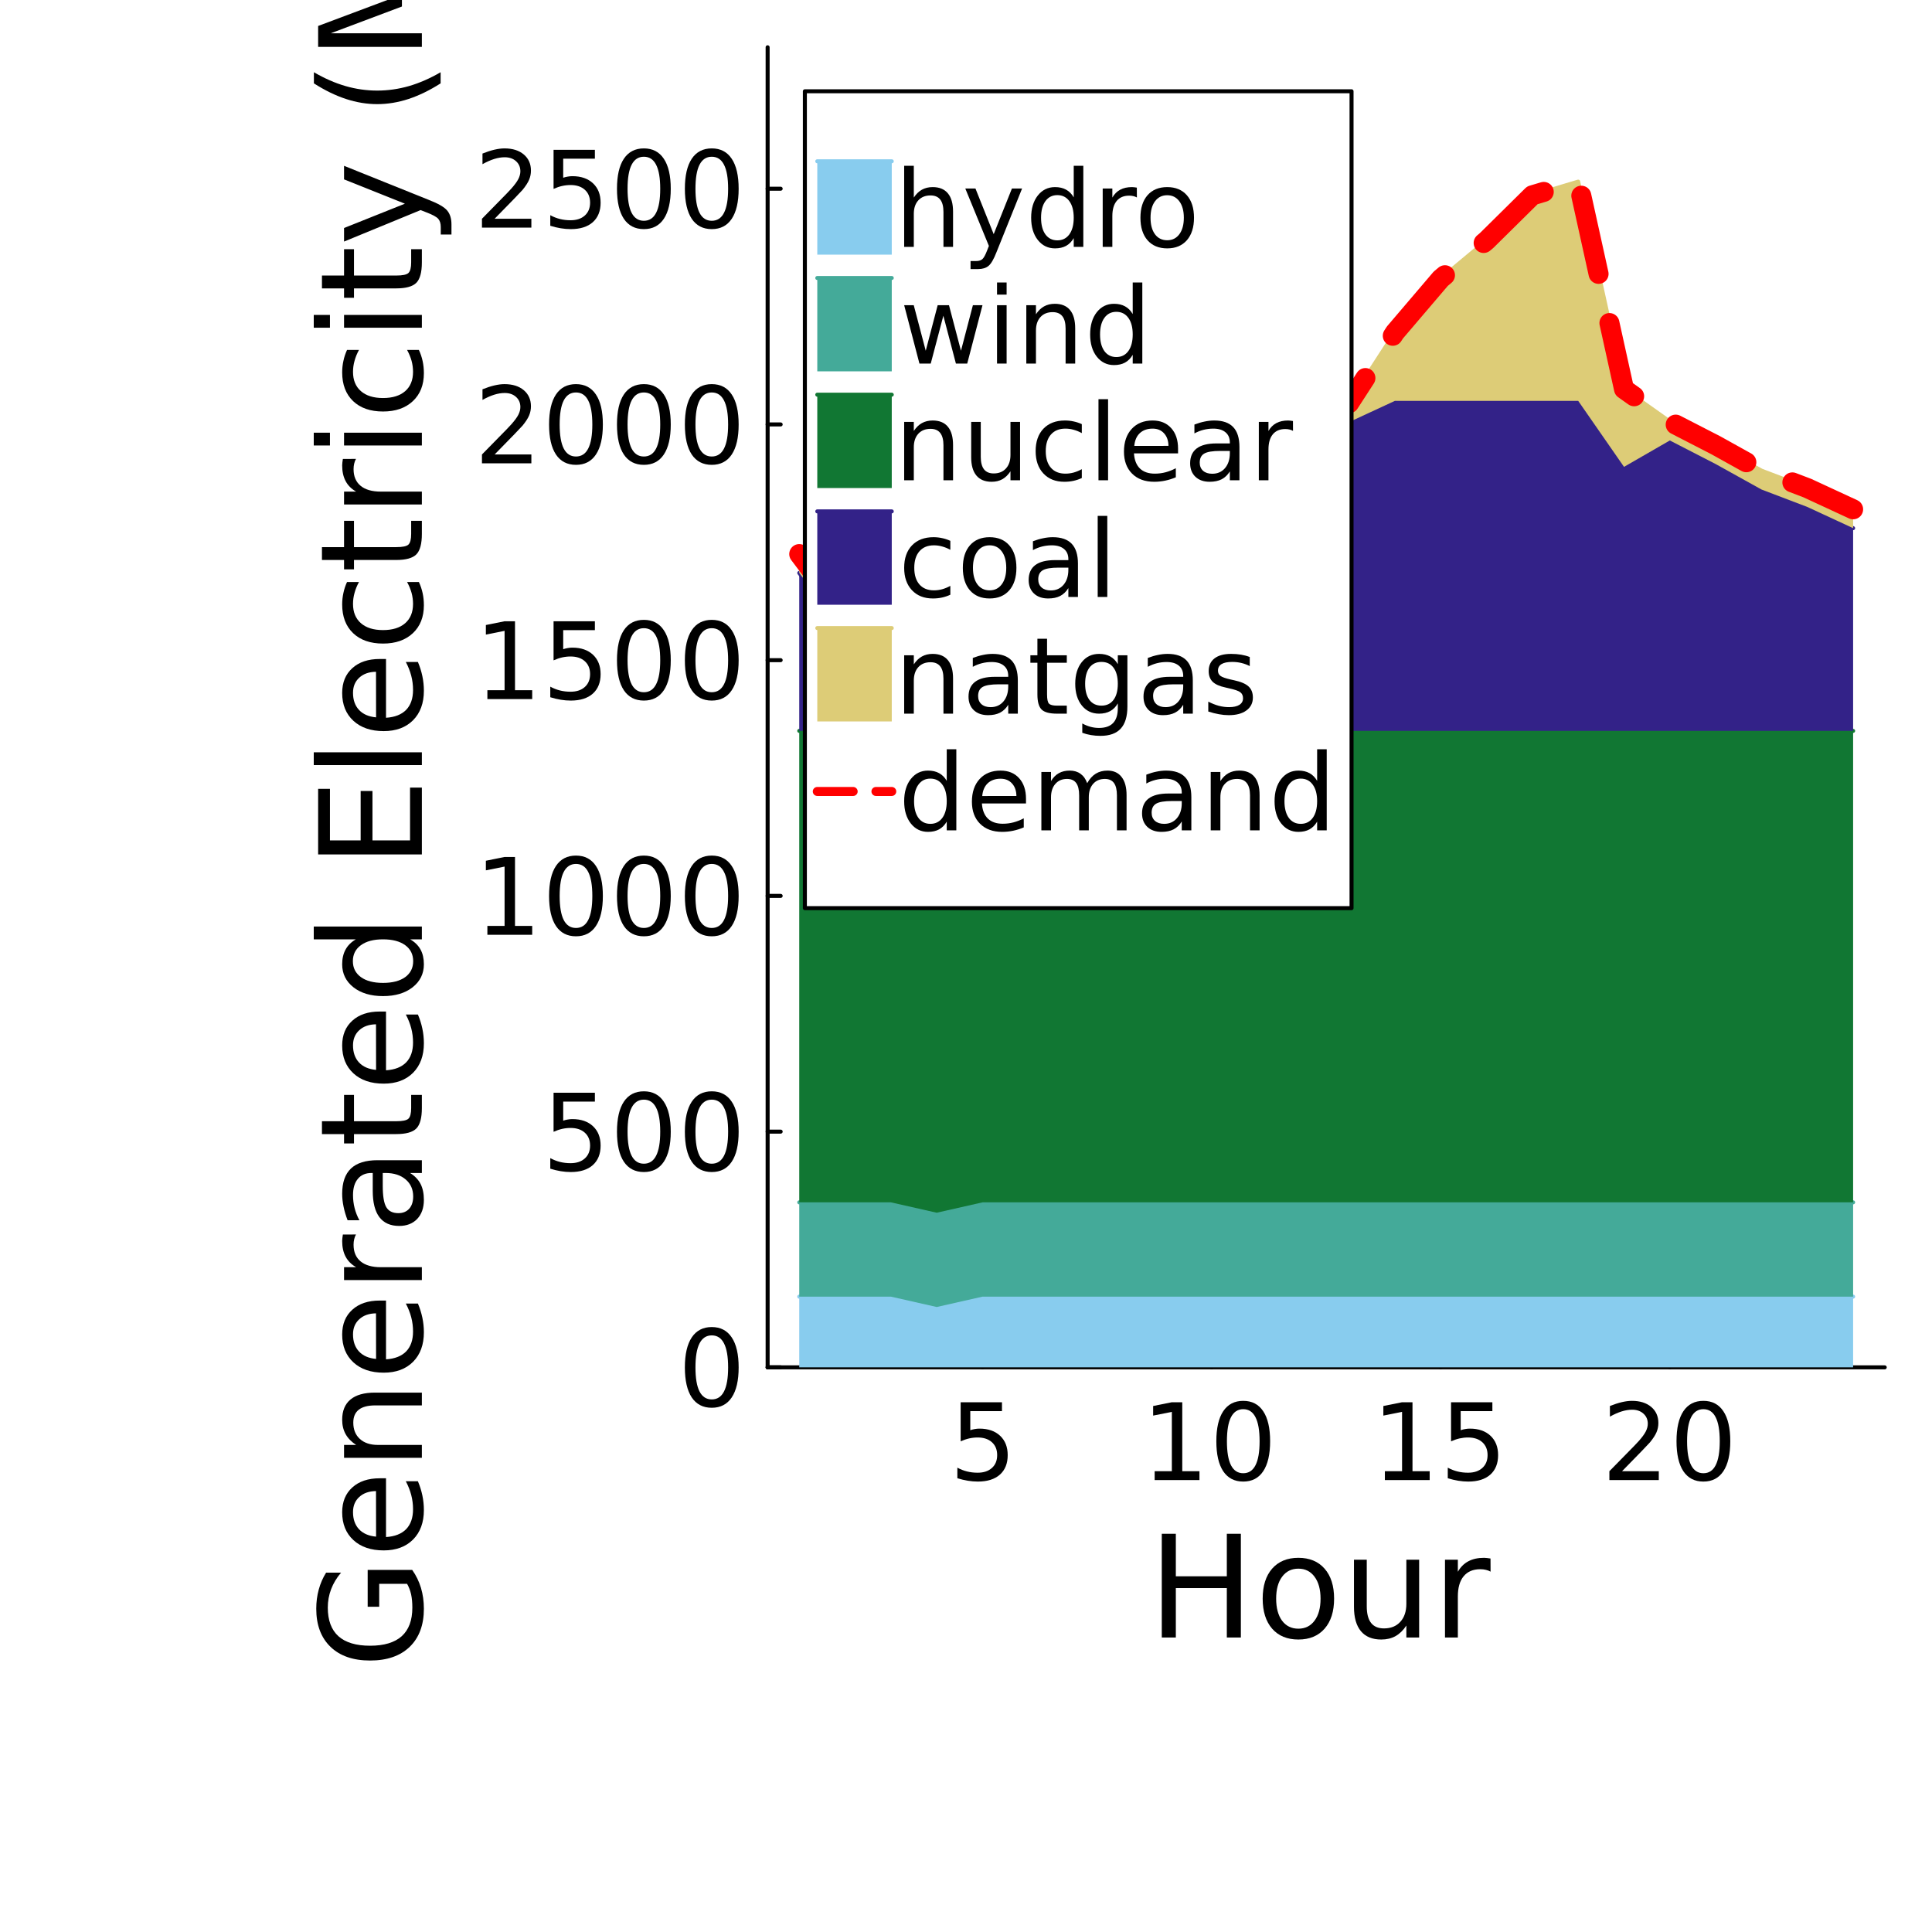 <?xml version="1.0" encoding="utf-8"?>
<svg xmlns="http://www.w3.org/2000/svg" xmlns:xlink="http://www.w3.org/1999/xlink" width="700" height="700" viewBox="0 0 2800 2800">
<rect x="0" y="0" width="2800" height="2800" fill="#333333" stroke="none"/>
<defs>
  <clipPath id="clip110">
    <rect x="0" y="0" width="2800" height="2800"/>
  </clipPath>
</defs>
<path clip-path="url(#clip110)" d="
M0 2800 L2800 2800 L2800 0 L0 0  Z
  " fill="#ffffff" fill-rule="evenodd" fill-opacity="1"/>
<defs>
  <clipPath id="clip111">
    <rect x="560" y="280" width="1961" height="1961"/>
  </clipPath>
</defs>
<path clip-path="url(#clip110)" d="
M1112.51 1981.67 L2731.5 1981.67 L2731.5 68.504 L1112.51 68.504  Z
  " fill="#ffffff" fill-rule="evenodd" fill-opacity="1"/>
<defs>
  <clipPath id="clip112">
    <rect x="1112" y="68" width="1620" height="1914"/>
  </clipPath>
</defs>
<polyline clip-path="url(#clip110)" style="stroke:#000000; stroke-linecap:round; stroke-linejoin:round; stroke-width:5.8; stroke-opacity:1; fill:none" points="
  1112.51,1981.67 2731.5,1981.67 
  "/>
<polyline clip-path="url(#clip110)" style="stroke:#000000; stroke-linecap:round; stroke-linejoin:round; stroke-width:5.8; stroke-opacity:1; fill:none" points="
  1423.96,1981.67 1423.96,1962.77 
  "/>
<polyline clip-path="url(#clip110)" style="stroke:#000000; stroke-linecap:round; stroke-linejoin:round; stroke-width:5.8; stroke-opacity:1; fill:none" points="
  1755.99,1981.67 1755.99,1962.77 
  "/>
<polyline clip-path="url(#clip110)" style="stroke:#000000; stroke-linecap:round; stroke-linejoin:round; stroke-width:5.8; stroke-opacity:1; fill:none" points="
  2088.02,1981.67 2088.02,1962.77 
  "/>
<polyline clip-path="url(#clip110)" style="stroke:#000000; stroke-linecap:round; stroke-linejoin:round; stroke-width:5.8; stroke-opacity:1; fill:none" points="
  2420.05,1981.67 2420.05,1962.77 
  "/>
<path clip-path="url(#clip110)" d="M1392.24 2032.26 L1452.13 2032.26 L1452.13 2045.1 L1406.21 2045.1 L1406.21 2072.74 Q1409.53 2071.61 1412.86 2071.08 Q1416.18 2070.47 1419.5 2070.47 Q1438.38 2070.47 1449.41 2080.82 Q1460.43 2091.17 1460.43 2108.84 Q1460.43 2127.04 1449.11 2137.16 Q1437.78 2147.2 1417.16 2147.2 Q1410.06 2147.2 1402.66 2145.99 Q1395.34 2144.79 1387.48 2142.37 L1387.48 2127.04 Q1394.28 2130.74 1401.53 2132.55 Q1408.78 2134.36 1416.86 2134.36 Q1429.92 2134.36 1437.55 2127.49 Q1445.18 2120.62 1445.18 2108.84 Q1445.18 2097.06 1437.55 2090.18 Q1429.92 2083.31 1416.86 2083.31 Q1410.74 2083.31 1404.62 2084.67 Q1398.58 2086.03 1392.24 2088.9 L1392.24 2032.26 Z" fill="#000000" fill-rule="evenodd" fill-opacity="1" /><path clip-path="url(#clip110)" d="M1673.41 2132.17 L1698.33 2132.17 L1698.33 2046.16 L1671.22 2051.59 L1671.22 2037.7 L1698.18 2032.26 L1713.43 2032.26 L1713.43 2132.17 L1738.35 2132.17 L1738.35 2145.01 L1673.41 2145.01 L1673.41 2132.17 Z" fill="#000000" fill-rule="evenodd" fill-opacity="1" /><path clip-path="url(#clip110)" d="M1801.79 2042.3 Q1790.01 2042.3 1784.04 2053.93 Q1778.15 2065.49 1778.15 2088.75 Q1778.15 2111.93 1784.04 2123.56 Q1790.01 2135.12 1801.79 2135.12 Q1813.65 2135.12 1819.54 2123.56 Q1825.51 2111.93 1825.51 2088.75 Q1825.51 2065.49 1819.54 2053.93 Q1813.65 2042.3 1801.79 2042.3 M1801.79 2030.22 Q1820.75 2030.22 1830.72 2045.25 Q1840.76 2060.2 1840.76 2088.75 Q1840.76 2117.22 1830.72 2132.25 Q1820.75 2147.2 1801.79 2147.2 Q1782.84 2147.2 1772.79 2132.25 Q1762.82 2117.22 1762.82 2088.75 Q1762.82 2060.2 1772.79 2045.25 Q1782.84 2030.22 1801.79 2030.22 Z" fill="#000000" fill-rule="evenodd" fill-opacity="1" /><path clip-path="url(#clip110)" d="M2007.06 2132.17 L2031.98 2132.17 L2031.98 2046.16 L2004.87 2051.59 L2004.87 2037.7 L2031.83 2032.26 L2047.09 2032.26 L2047.09 2132.17 L2072.01 2132.17 L2072.01 2145.01 L2007.06 2145.01 L2007.06 2132.17 Z" fill="#000000" fill-rule="evenodd" fill-opacity="1" /><path clip-path="url(#clip110)" d="M2102.97 2032.26 L2162.86 2032.26 L2162.86 2045.1 L2116.94 2045.1 L2116.94 2072.74 Q2120.27 2071.61 2123.59 2071.08 Q2126.91 2070.47 2130.24 2070.47 Q2149.12 2070.47 2160.14 2080.82 Q2171.17 2091.17 2171.17 2108.84 Q2171.17 2127.04 2159.84 2137.16 Q2148.51 2147.2 2127.89 2147.2 Q2120.8 2147.2 2113.39 2145.99 Q2106.07 2144.79 2098.22 2142.37 L2098.22 2127.04 Q2105.01 2130.74 2112.26 2132.55 Q2119.51 2134.36 2127.59 2134.36 Q2140.66 2134.36 2148.29 2127.49 Q2155.91 2120.62 2155.91 2108.84 Q2155.91 2097.06 2148.29 2090.18 Q2140.66 2083.31 2127.59 2083.31 Q2121.48 2083.31 2115.36 2084.67 Q2109.32 2086.03 2102.97 2088.9 L2102.97 2032.26 Z" fill="#000000" fill-rule="evenodd" fill-opacity="1" /><path clip-path="url(#clip110)" d="M2350.8 2132.17 L2404.04 2132.17 L2404.04 2145.01 L2332.45 2145.01 L2332.45 2132.17 Q2341.13 2123.19 2356.09 2108.08 Q2371.11 2092.9 2374.97 2088.52 Q2382.29 2080.29 2385.16 2074.63 Q2388.11 2068.89 2388.11 2063.37 Q2388.11 2054.39 2381.76 2048.72 Q2375.49 2043.06 2365.37 2043.06 Q2358.2 2043.06 2350.19 2045.55 Q2342.26 2048.04 2333.2 2053.1 L2333.2 2037.7 Q2342.42 2034 2350.42 2032.11 Q2358.43 2030.22 2365.07 2030.22 Q2382.59 2030.22 2393.01 2038.98 Q2403.44 2047.74 2403.44 2062.39 Q2403.44 2069.34 2400.79 2075.61 Q2398.23 2081.8 2391.35 2090.26 Q2389.47 2092.45 2379.35 2102.95 Q2369.23 2113.37 2350.8 2132.17 Z" fill="#000000" fill-rule="evenodd" fill-opacity="1" /><path clip-path="url(#clip110)" d="M2468.69 2042.3 Q2456.9 2042.3 2450.94 2053.93 Q2445.05 2065.49 2445.05 2088.75 Q2445.05 2111.93 2450.94 2123.56 Q2456.9 2135.12 2468.69 2135.12 Q2480.54 2135.12 2486.43 2123.56 Q2492.4 2111.93 2492.4 2088.75 Q2492.4 2065.49 2486.43 2053.93 Q2480.54 2042.3 2468.69 2042.3 M2468.69 2030.22 Q2487.64 2030.22 2497.61 2045.25 Q2507.65 2060.2 2507.65 2088.75 Q2507.65 2117.22 2497.61 2132.25 Q2487.64 2147.2 2468.69 2147.2 Q2449.73 2147.2 2439.69 2132.25 Q2429.72 2117.22 2429.72 2088.75 Q2429.72 2060.2 2439.69 2045.25 Q2449.73 2030.22 2468.69 2030.22 Z" fill="#000000" fill-rule="evenodd" fill-opacity="1" /><path clip-path="url(#clip110)" d="M1683.76 2222.87 L1704.1 2222.87 L1704.1 2284.49 L1778.01 2284.49 L1778.01 2222.87 L1798.35 2222.87 L1798.35 2373.2 L1778.01 2373.2 L1778.01 2301.61 L1704.1 2301.61 L1704.1 2373.2 L1683.76 2373.2 L1683.76 2222.87 Z" fill="#000000" fill-rule="evenodd" fill-opacity="1" /><path clip-path="url(#clip110)" d="M1881.73 2273.42 Q1866.82 2273.42 1858.16 2285.1 Q1849.5 2296.68 1849.5 2316.92 Q1849.5 2337.15 1858.06 2348.84 Q1866.72 2360.41 1881.73 2360.41 Q1896.53 2360.41 1905.19 2348.73 Q1913.85 2337.05 1913.85 2316.92 Q1913.85 2296.88 1905.19 2285.2 Q1896.53 2273.42 1881.73 2273.42 M1881.73 2257.71 Q1905.89 2257.71 1919.69 2273.42 Q1933.48 2289.12 1933.48 2316.92 Q1933.48 2344.61 1919.69 2360.41 Q1905.89 2376.12 1881.73 2376.12 Q1857.46 2376.12 1843.66 2360.41 Q1829.97 2344.61 1829.97 2316.92 Q1829.97 2289.12 1843.66 2273.42 Q1857.46 2257.71 1881.73 2257.71 Z" fill="#000000" fill-rule="evenodd" fill-opacity="1" /><path clip-path="url(#clip110)" d="M1962.28 2328.7 L1962.28 2260.43 L1980.81 2260.43 L1980.81 2327.99 Q1980.81 2344 1987.05 2352.06 Q1993.3 2360.01 2005.78 2360.01 Q2020.78 2360.01 2029.44 2350.45 Q2038.2 2340.88 2038.2 2324.37 L2038.2 2260.43 L2056.73 2260.43 L2056.73 2373.2 L2038.2 2373.2 L2038.2 2355.88 Q2031.46 2366.15 2022.5 2371.19 Q2013.64 2376.12 2001.85 2376.12 Q1982.42 2376.12 1972.35 2364.04 Q1962.28 2351.96 1962.28 2328.7 M2008.9 2257.71 L2008.9 2257.71 Z" fill="#000000" fill-rule="evenodd" fill-opacity="1" /><path clip-path="url(#clip110)" d="M2160.25 2277.75 Q2157.12 2275.93 2153.4 2275.13 Q2149.77 2274.22 2145.34 2274.22 Q2129.64 2274.22 2121.18 2284.49 Q2112.82 2294.66 2112.82 2313.79 L2112.82 2373.2 L2094.19 2373.2 L2094.19 2260.43 L2112.82 2260.43 L2112.82 2277.95 Q2118.66 2267.68 2128.02 2262.74 Q2137.39 2257.71 2150.78 2257.71 Q2152.69 2257.71 2155.01 2258.01 Q2157.33 2258.21 2160.15 2258.71 L2160.25 2277.75 Z" fill="#000000" fill-rule="evenodd" fill-opacity="1" /><polyline clip-path="url(#clip110)" style="stroke:#000000; stroke-linecap:round; stroke-linejoin:round; stroke-width:5.8; stroke-opacity:1; fill:none" points="
  1112.51,1981.67 1112.51,68.504 
  "/>
<polyline clip-path="url(#clip110)" style="stroke:#000000; stroke-linecap:round; stroke-linejoin:round; stroke-width:5.8; stroke-opacity:1; fill:none" points="
  1112.51,1981.67 1131.41,1981.67 
  "/>
<polyline clip-path="url(#clip110)" style="stroke:#000000; stroke-linecap:round; stroke-linejoin:round; stroke-width:5.8; stroke-opacity:1; fill:none" points="
  1112.51,1640.03 1131.41,1640.03 
  "/>
<polyline clip-path="url(#clip110)" style="stroke:#000000; stroke-linecap:round; stroke-linejoin:round; stroke-width:5.8; stroke-opacity:1; fill:none" points="
  1112.51,1298.4 1131.41,1298.4 
  "/>
<polyline clip-path="url(#clip110)" style="stroke:#000000; stroke-linecap:round; stroke-linejoin:round; stroke-width:5.8; stroke-opacity:1; fill:none" points="
  1112.51,956.76 1131.41,956.76 
  "/>
<polyline clip-path="url(#clip110)" style="stroke:#000000; stroke-linecap:round; stroke-linejoin:round; stroke-width:5.8; stroke-opacity:1; fill:none" points="
  1112.51,615.123 1131.41,615.123 
  "/>
<polyline clip-path="url(#clip110)" style="stroke:#000000; stroke-linecap:round; stroke-linejoin:round; stroke-width:5.8; stroke-opacity:1; fill:none" points="
  1112.51,273.486 1131.41,273.486 
  "/>
<path clip-path="url(#clip110)" d="M1031.54 1935.34 Q1019.76 1935.34 1013.8 1946.97 Q1007.91 1958.52 1007.91 1981.79 Q1007.91 2004.97 1013.8 2016.6 Q1019.76 2028.15 1031.54 2028.15 Q1043.4 2028.15 1049.29 2016.6 Q1055.26 2004.97 1055.26 1981.79 Q1055.26 1958.52 1049.29 1946.97 Q1043.4 1935.34 1031.54 1935.34 M1031.54 1923.26 Q1050.5 1923.26 1060.47 1938.29 Q1070.51 1953.24 1070.51 1981.79 Q1070.51 2010.26 1060.47 2025.28 Q1050.5 2040.24 1031.54 2040.24 Q1012.59 2040.24 1002.54 2025.28 Q992.575 2010.26 992.575 1981.79 Q992.575 1953.24 1002.54 1938.29 Q1012.59 1923.26 1031.54 1923.26 Z" fill="#000000" fill-rule="evenodd" fill-opacity="1" /><path clip-path="url(#clip110)" d="M802.264 1583.66 L862.152 1583.66 L862.152 1596.5 L816.235 1596.5 L816.235 1624.14 Q819.558 1623 822.881 1622.48 Q826.204 1621.87 829.527 1621.87 Q848.407 1621.87 859.433 1632.22 Q870.459 1642.56 870.459 1660.24 Q870.459 1678.44 859.131 1688.56 Q847.803 1698.6 827.186 1698.6 Q820.087 1698.6 812.686 1697.39 Q805.36 1696.18 797.506 1693.77 L797.506 1678.44 Q804.303 1682.14 811.553 1683.95 Q818.803 1685.76 826.883 1685.76 Q839.949 1685.76 847.576 1678.89 Q855.204 1672.02 855.204 1660.24 Q855.204 1648.46 847.576 1641.58 Q839.949 1634.71 826.883 1634.71 Q820.766 1634.71 814.649 1636.07 Q808.608 1637.43 802.264 1640.3 L802.264 1583.66 Z" fill="#000000" fill-rule="evenodd" fill-opacity="1" /><path clip-path="url(#clip110)" d="M933.141 1593.7 Q921.36 1593.7 915.393 1605.33 Q909.503 1616.89 909.503 1640.15 Q909.503 1663.33 915.393 1674.96 Q921.36 1686.52 933.141 1686.52 Q944.997 1686.52 950.888 1674.96 Q956.854 1663.33 956.854 1640.15 Q956.854 1616.89 950.888 1605.33 Q944.997 1593.7 933.141 1593.7 M933.141 1581.62 Q952.096 1581.62 962.065 1596.65 Q972.109 1611.6 972.109 1640.15 Q972.109 1668.62 962.065 1683.65 Q952.096 1698.6 933.141 1698.6 Q914.185 1698.6 904.141 1683.65 Q894.172 1668.62 894.172 1640.15 Q894.172 1611.6 904.141 1596.65 Q914.185 1581.62 933.141 1581.62 Z" fill="#000000" fill-rule="evenodd" fill-opacity="1" /><path clip-path="url(#clip110)" d="M1031.54 1593.7 Q1019.76 1593.7 1013.8 1605.33 Q1007.91 1616.89 1007.91 1640.15 Q1007.91 1663.33 1013.8 1674.96 Q1019.76 1686.52 1031.54 1686.52 Q1043.4 1686.52 1049.29 1674.96 Q1055.26 1663.33 1055.26 1640.15 Q1055.26 1616.89 1049.29 1605.33 Q1043.4 1593.7 1031.54 1593.7 M1031.54 1581.62 Q1050.5 1581.62 1060.47 1596.65 Q1070.51 1611.6 1070.51 1640.15 Q1070.51 1668.62 1060.47 1683.65 Q1050.5 1698.6 1031.54 1698.6 Q1012.59 1698.6 1002.54 1683.65 Q992.575 1668.62 992.575 1640.15 Q992.575 1611.6 1002.54 1596.65 Q1012.59 1581.62 1031.54 1581.62 Z" fill="#000000" fill-rule="evenodd" fill-opacity="1" /><path clip-path="url(#clip110)" d="M706.353 1341.94 L731.275 1341.94 L731.275 1255.92 L704.163 1261.35 L704.163 1247.46 L731.124 1242.02 L746.379 1242.02 L746.379 1341.94 L771.3 1341.94 L771.3 1354.77 L706.353 1354.77 L706.353 1341.94 Z" fill="#000000" fill-rule="evenodd" fill-opacity="1" /><path clip-path="url(#clip110)" d="M834.738 1252.07 Q822.956 1252.07 816.99 1263.7 Q811.1 1275.25 811.1 1298.51 Q811.1 1321.7 816.99 1333.33 Q822.956 1344.88 834.738 1344.88 Q846.594 1344.88 852.485 1333.33 Q858.451 1321.7 858.451 1298.51 Q858.451 1275.25 852.485 1263.7 Q846.594 1252.07 834.738 1252.07 M834.738 1239.98 Q853.693 1239.98 863.662 1255.01 Q873.706 1269.96 873.706 1298.51 Q873.706 1326.98 863.662 1342.01 Q853.693 1356.96 834.738 1356.96 Q815.782 1356.96 805.738 1342.01 Q795.769 1326.98 795.769 1298.51 Q795.769 1269.96 805.738 1255.01 Q815.782 1239.98 834.738 1239.98 Z" fill="#000000" fill-rule="evenodd" fill-opacity="1" /><path clip-path="url(#clip110)" d="M933.141 1252.07 Q921.36 1252.07 915.393 1263.7 Q909.503 1275.25 909.503 1298.51 Q909.503 1321.7 915.393 1333.33 Q921.36 1344.88 933.141 1344.88 Q944.997 1344.88 950.888 1333.33 Q956.854 1321.7 956.854 1298.51 Q956.854 1275.25 950.888 1263.7 Q944.997 1252.07 933.141 1252.07 M933.141 1239.98 Q952.096 1239.98 962.065 1255.01 Q972.109 1269.96 972.109 1298.51 Q972.109 1326.98 962.065 1342.01 Q952.096 1356.96 933.141 1356.96 Q914.185 1356.96 904.141 1342.01 Q894.172 1326.98 894.172 1298.51 Q894.172 1269.96 904.141 1255.01 Q914.185 1239.98 933.141 1239.98 Z" fill="#000000" fill-rule="evenodd" fill-opacity="1" /><path clip-path="url(#clip110)" d="M1031.54 1252.07 Q1019.76 1252.07 1013.8 1263.7 Q1007.91 1275.25 1007.91 1298.51 Q1007.91 1321.7 1013.8 1333.33 Q1019.76 1344.88 1031.54 1344.88 Q1043.4 1344.88 1049.29 1333.33 Q1055.26 1321.7 1055.26 1298.51 Q1055.26 1275.25 1049.29 1263.7 Q1043.4 1252.07 1031.54 1252.07 M1031.54 1239.98 Q1050.5 1239.98 1060.47 1255.01 Q1070.51 1269.96 1070.51 1298.51 Q1070.51 1326.98 1060.47 1342.01 Q1050.5 1356.96 1031.54 1356.96 Q1012.59 1356.96 1002.54 1342.01 Q992.575 1326.98 992.575 1298.51 Q992.575 1269.96 1002.54 1255.01 Q1012.59 1239.98 1031.54 1239.98 Z" fill="#000000" fill-rule="evenodd" fill-opacity="1" /><path clip-path="url(#clip110)" d="M706.353 1000.3 L731.275 1000.3 L731.275 914.28 L704.163 919.718 L704.163 905.822 L731.124 900.384 L746.379 900.384 L746.379 1000.3 L771.3 1000.3 L771.3 1013.14 L706.353 1013.14 L706.353 1000.3 Z" fill="#000000" fill-rule="evenodd" fill-opacity="1" /><path clip-path="url(#clip110)" d="M802.264 900.384 L862.152 900.384 L862.152 913.223 L816.235 913.223 L816.235 940.863 Q819.558 939.731 822.881 939.202 Q826.204 938.598 829.527 938.598 Q848.407 938.598 859.433 948.944 Q870.459 959.29 870.459 976.962 Q870.459 995.163 859.131 1005.28 Q847.803 1015.33 827.186 1015.33 Q820.087 1015.33 812.686 1014.12 Q805.36 1012.91 797.506 1010.49 L797.506 995.163 Q804.303 998.863 811.553 1000.68 Q818.803 1002.49 826.883 1002.49 Q839.949 1002.49 847.576 995.616 Q855.204 988.743 855.204 976.962 Q855.204 965.181 847.576 958.309 Q839.949 951.436 826.883 951.436 Q820.766 951.436 814.649 952.796 Q808.608 954.155 802.264 957.025 L802.264 900.384 Z" fill="#000000" fill-rule="evenodd" fill-opacity="1" /><path clip-path="url(#clip110)" d="M933.141 910.429 Q921.36 910.429 915.393 922.059 Q909.503 933.613 909.503 956.874 Q909.503 980.058 915.393 991.689 Q921.36 1003.24 933.141 1003.24 Q944.997 1003.24 950.888 991.689 Q956.854 980.058 956.854 956.874 Q956.854 933.613 950.888 922.059 Q944.997 910.429 933.141 910.429 M933.141 898.345 Q952.096 898.345 962.065 913.374 Q972.109 928.327 972.109 956.874 Q972.109 985.345 962.065 1000.37 Q952.096 1015.33 933.141 1015.33 Q914.185 1015.33 904.141 1000.37 Q894.172 985.345 894.172 956.874 Q894.172 928.327 904.141 913.374 Q914.185 898.345 933.141 898.345 Z" fill="#000000" fill-rule="evenodd" fill-opacity="1" /><path clip-path="url(#clip110)" d="M1031.54 910.429 Q1019.76 910.429 1013.8 922.059 Q1007.91 933.613 1007.91 956.874 Q1007.91 980.058 1013.8 991.689 Q1019.76 1003.24 1031.54 1003.24 Q1043.4 1003.24 1049.29 991.689 Q1055.26 980.058 1055.26 956.874 Q1055.26 933.613 1049.29 922.059 Q1043.4 910.429 1031.54 910.429 M1031.54 898.345 Q1050.5 898.345 1060.47 913.374 Q1070.51 928.327 1070.51 956.874 Q1070.51 985.345 1060.47 1000.37 Q1050.5 1015.33 1031.54 1015.33 Q1012.59 1015.33 1002.54 1000.37 Q992.575 985.345 992.575 956.874 Q992.575 928.327 1002.54 913.374 Q1012.59 898.345 1031.54 898.345 Z" fill="#000000" fill-rule="evenodd" fill-opacity="1" /><path clip-path="url(#clip110)" d="M716.85 658.661 L770.092 658.661 L770.092 671.499 L698.499 671.499 L698.499 658.661 Q707.184 649.674 722.137 634.57 Q737.165 619.39 741.017 615.01 Q748.342 606.778 751.212 601.114 Q754.157 595.375 754.157 589.862 Q754.157 580.875 747.814 575.211 Q741.545 569.547 731.426 569.547 Q724.251 569.547 716.246 572.039 Q708.316 574.531 699.254 579.591 L699.254 564.185 Q708.467 560.484 716.473 558.596 Q724.478 556.708 731.124 556.708 Q748.644 556.708 759.066 565.469 Q769.488 574.229 769.488 588.88 Q769.488 595.828 766.845 602.096 Q764.277 608.289 757.405 616.747 Q755.517 618.937 745.397 629.434 Q735.277 639.856 716.85 658.661 Z" fill="#000000" fill-rule="evenodd" fill-opacity="1" /><path clip-path="url(#clip110)" d="M834.738 568.792 Q822.956 568.792 816.99 580.422 Q811.1 591.976 811.1 615.237 Q811.1 638.421 816.99 650.052 Q822.956 661.606 834.738 661.606 Q846.594 661.606 852.485 650.052 Q858.451 638.421 858.451 615.237 Q858.451 591.976 852.485 580.422 Q846.594 568.792 834.738 568.792 M834.738 556.708 Q853.693 556.708 863.662 571.737 Q873.706 586.69 873.706 615.237 Q873.706 643.708 863.662 658.736 Q853.693 673.689 834.738 673.689 Q815.782 673.689 805.738 658.736 Q795.769 643.708 795.769 615.237 Q795.769 586.69 805.738 571.737 Q815.782 556.708 834.738 556.708 Z" fill="#000000" fill-rule="evenodd" fill-opacity="1" /><path clip-path="url(#clip110)" d="M933.141 568.792 Q921.36 568.792 915.393 580.422 Q909.503 591.976 909.503 615.237 Q909.503 638.421 915.393 650.052 Q921.36 661.606 933.141 661.606 Q944.997 661.606 950.888 650.052 Q956.854 638.421 956.854 615.237 Q956.854 591.976 950.888 580.422 Q944.997 568.792 933.141 568.792 M933.141 556.708 Q952.096 556.708 962.065 571.737 Q972.109 586.69 972.109 615.237 Q972.109 643.708 962.065 658.736 Q952.096 673.689 933.141 673.689 Q914.185 673.689 904.141 658.736 Q894.172 643.708 894.172 615.237 Q894.172 586.69 904.141 571.737 Q914.185 556.708 933.141 556.708 Z" fill="#000000" fill-rule="evenodd" fill-opacity="1" /><path clip-path="url(#clip110)" d="M1031.54 568.792 Q1019.76 568.792 1013.8 580.422 Q1007.91 591.976 1007.91 615.237 Q1007.91 638.421 1013.8 650.052 Q1019.76 661.606 1031.54 661.606 Q1043.4 661.606 1049.29 650.052 Q1055.26 638.421 1055.26 615.237 Q1055.26 591.976 1049.29 580.422 Q1043.4 568.792 1031.54 568.792 M1031.54 556.708 Q1050.5 556.708 1060.47 571.737 Q1070.51 586.69 1070.51 615.237 Q1070.51 643.708 1060.47 658.736 Q1050.5 673.689 1031.54 673.689 Q1012.59 673.689 1002.54 658.736 Q992.575 643.708 992.575 615.237 Q992.575 586.69 1002.54 571.737 Q1012.59 556.708 1031.54 556.708 Z" fill="#000000" fill-rule="evenodd" fill-opacity="1" /><path clip-path="url(#clip110)" d="M716.85 317.024 L770.092 317.024 L770.092 329.862 L698.499 329.862 L698.499 317.024 Q707.184 308.037 722.137 292.933 Q737.165 277.753 741.017 273.373 Q748.342 265.141 751.212 259.477 Q754.157 253.738 754.157 248.225 Q754.157 239.238 747.814 233.574 Q741.545 227.91 731.426 227.91 Q724.251 227.91 716.246 230.402 Q708.316 232.894 699.254 237.954 L699.254 222.548 Q708.467 218.847 716.473 216.959 Q724.478 215.071 731.124 215.071 Q748.644 215.071 759.066 223.832 Q769.488 232.592 769.488 247.243 Q769.488 254.191 766.845 260.459 Q764.277 266.652 757.405 275.11 Q755.517 277.3 745.397 287.797 Q735.277 298.219 716.85 317.024 Z" fill="#000000" fill-rule="evenodd" fill-opacity="1" /><path clip-path="url(#clip110)" d="M802.264 217.11 L862.152 217.11 L862.152 229.949 L816.235 229.949 L816.235 257.589 Q819.558 256.456 822.881 255.928 Q826.204 255.324 829.527 255.324 Q848.407 255.324 859.433 265.67 Q870.459 276.016 870.459 293.688 Q870.459 311.888 859.131 322.008 Q847.803 332.052 827.186 332.052 Q820.087 332.052 812.686 330.844 Q805.36 329.636 797.506 327.219 L797.506 311.888 Q804.303 315.589 811.553 317.401 Q818.803 319.214 826.883 319.214 Q839.949 319.214 847.576 312.341 Q855.204 305.469 855.204 293.688 Q855.204 281.907 847.576 275.034 Q839.949 268.162 826.883 268.162 Q820.766 268.162 814.649 269.521 Q808.608 270.881 802.264 273.751 L802.264 217.11 Z" fill="#000000" fill-rule="evenodd" fill-opacity="1" /><path clip-path="url(#clip110)" d="M933.141 227.154 Q921.36 227.154 915.393 238.785 Q909.503 250.339 909.503 273.599 Q909.503 296.784 915.393 308.414 Q921.36 319.969 933.141 319.969 Q944.997 319.969 950.888 308.414 Q956.854 296.784 956.854 273.599 Q956.854 250.339 950.888 238.785 Q944.997 227.154 933.141 227.154 M933.141 215.071 Q952.096 215.071 962.065 230.1 Q972.109 245.053 972.109 273.599 Q972.109 302.071 962.065 317.099 Q952.096 332.052 933.141 332.052 Q914.185 332.052 904.141 317.099 Q894.172 302.071 894.172 273.599 Q894.172 245.053 904.141 230.1 Q914.185 215.071 933.141 215.071 Z" fill="#000000" fill-rule="evenodd" fill-opacity="1" /><path clip-path="url(#clip110)" d="M1031.54 227.154 Q1019.76 227.154 1013.8 238.785 Q1007.91 250.339 1007.91 273.599 Q1007.91 296.784 1013.8 308.414 Q1019.76 319.969 1031.54 319.969 Q1043.4 319.969 1049.29 308.414 Q1055.26 296.784 1055.26 273.599 Q1055.26 250.339 1049.29 238.785 Q1043.4 227.154 1031.54 227.154 M1031.54 215.071 Q1050.5 215.071 1060.47 230.1 Q1070.51 245.053 1070.51 273.599 Q1070.51 302.071 1060.47 317.099 Q1050.5 332.052 1031.54 332.052 Q1012.59 332.052 1002.54 317.099 Q992.575 302.071 992.575 273.599 Q992.575 245.053 1002.54 230.1 Q1012.59 215.071 1031.54 215.071 Z" fill="#000000" fill-rule="evenodd" fill-opacity="1" /><path clip-path="url(#clip110)" d="M589.95 2295.39 L549.572 2295.39 L549.572 2328.62 L532.857 2328.62 L532.857 2275.25 L597.401 2275.25 Q605.759 2287.03 610.089 2301.23 Q614.318 2315.43 614.318 2331.54 Q614.318 2366.78 593.777 2386.72 Q573.134 2406.56 536.381 2406.56 Q499.527 2406.56 478.985 2386.72 Q458.343 2366.78 458.343 2331.54 Q458.343 2316.84 461.968 2303.65 Q465.593 2290.36 472.642 2279.18 L494.291 2279.18 Q484.725 2290.46 479.892 2303.15 Q475.058 2315.83 475.058 2329.83 Q475.058 2357.42 490.465 2371.32 Q505.871 2385.11 536.381 2385.11 Q566.791 2385.11 582.197 2371.32 Q597.603 2357.42 597.603 2329.83 Q597.603 2319.05 595.79 2310.6 Q593.877 2302.14 589.95 2295.39 Z" fill="#000000" fill-rule="evenodd" fill-opacity="1" /><path clip-path="url(#clip110)" d="M550.377 2142.44 L559.44 2142.44 L559.44 2227.62 Q578.572 2226.42 588.641 2216.15 Q598.61 2205.77 598.61 2187.35 Q598.61 2176.67 595.992 2166.71 Q593.374 2156.64 588.138 2146.77 L605.658 2146.77 Q609.888 2156.74 612.103 2167.21 Q614.318 2177.68 614.318 2188.45 Q614.318 2215.44 598.61 2231.25 Q582.902 2246.96 556.117 2246.96 Q528.426 2246.96 512.214 2232.06 Q495.902 2217.05 495.902 2191.68 Q495.902 2168.92 510.603 2155.73 Q525.204 2142.44 550.377 2142.44 M544.94 2160.97 Q529.735 2161.17 520.673 2169.52 Q511.61 2177.78 511.61 2191.48 Q511.61 2206.98 520.371 2216.35 Q529.131 2225.61 545.041 2227.02 L544.94 2160.97 Z" fill="#000000" fill-rule="evenodd" fill-opacity="1" /><path clip-path="url(#clip110)" d="M543.329 2018.28 L611.398 2018.28 L611.398 2036.81 L543.933 2036.81 Q527.923 2036.81 519.968 2043.05 Q512.013 2049.3 512.013 2061.78 Q512.013 2076.79 521.579 2085.45 Q531.145 2094.1 547.659 2094.1 L611.398 2094.1 L611.398 2112.73 L498.621 2112.73 L498.621 2094.1 L516.142 2094.1 Q505.971 2087.46 500.937 2078.5 Q495.902 2069.43 495.902 2057.65 Q495.902 2038.22 507.985 2028.25 Q519.968 2018.28 543.329 2018.28 Z" fill="#000000" fill-rule="evenodd" fill-opacity="1" /><path clip-path="url(#clip110)" d="M550.377 1884.86 L559.44 1884.86 L559.44 1970.05 Q578.572 1968.84 588.641 1958.57 Q598.61 1948.2 598.61 1929.77 Q598.61 1919.1 595.992 1909.13 Q593.374 1899.06 588.138 1889.19 L605.658 1889.19 Q609.888 1899.16 612.103 1909.63 Q614.318 1920.11 614.318 1930.88 Q614.318 1957.87 598.61 1973.67 Q582.902 1989.38 556.117 1989.38 Q528.426 1989.38 512.214 1974.48 Q495.902 1959.48 495.902 1934.1 Q495.902 1911.35 510.603 1898.15 Q525.204 1884.86 550.377 1884.86 M544.94 1903.39 Q529.735 1903.59 520.673 1911.95 Q511.61 1920.21 511.61 1933.9 Q511.61 1949.41 520.371 1958.77 Q529.131 1968.04 545.041 1969.45 L544.94 1903.39 Z" fill="#000000" fill-rule="evenodd" fill-opacity="1" /><path clip-path="url(#clip110)" d="M515.94 1789.1 Q514.128 1792.22 513.322 1795.95 Q512.416 1799.58 512.416 1804.01 Q512.416 1819.71 522.687 1828.17 Q532.857 1836.53 551.989 1836.53 L611.398 1836.53 L611.398 1855.16 L498.621 1855.16 L498.621 1836.53 L516.142 1836.53 Q505.871 1830.69 500.937 1821.32 Q495.902 1811.96 495.902 1798.57 Q495.902 1796.65 496.204 1794.34 Q496.406 1792.02 496.909 1789.2 L515.94 1789.1 Z" fill="#000000" fill-rule="evenodd" fill-opacity="1" /><path clip-path="url(#clip110)" d="M554.707 1718.42 Q554.707 1740.87 559.843 1749.53 Q564.978 1758.19 577.363 1758.19 Q587.231 1758.19 593.072 1751.75 Q598.811 1745.2 598.811 1734.02 Q598.811 1718.62 587.936 1709.35 Q576.961 1699.99 558.836 1699.99 L554.707 1699.99 L554.707 1718.42 M547.055 1681.46 L611.398 1681.46 L611.398 1699.99 L594.28 1699.99 Q604.551 1706.33 609.485 1715.8 Q614.318 1725.26 614.318 1738.96 Q614.318 1756.28 604.651 1766.55 Q594.884 1776.72 578.572 1776.72 Q559.541 1776.72 549.874 1764.03 Q540.207 1751.24 540.207 1725.97 L540.207 1699.99 L538.395 1699.99 Q525.607 1699.99 518.659 1708.45 Q511.61 1716.8 511.61 1732.01 Q511.61 1741.68 513.926 1750.84 Q516.242 1760 520.874 1768.46 L503.756 1768.46 Q499.829 1758.29 497.916 1748.72 Q495.902 1739.16 495.902 1730.1 Q495.902 1705.63 508.589 1693.54 Q521.277 1681.46 547.055 1681.46 Z" fill="#000000" fill-rule="evenodd" fill-opacity="1" /><path clip-path="url(#clip110)" d="M466.6 1624.97 L498.621 1624.97 L498.621 1586.81 L513.02 1586.81 L513.02 1624.97 L574.242 1624.97 Q588.037 1624.97 591.964 1621.25 Q595.891 1617.42 595.891 1605.84 L595.891 1586.81 L611.398 1586.81 L611.398 1605.84 Q611.398 1627.29 603.443 1635.44 Q595.388 1643.6 574.242 1643.6 L513.02 1643.6 L513.02 1657.19 L498.621 1657.19 L498.621 1643.6 L466.6 1643.6 L466.6 1624.97 Z" fill="#000000" fill-rule="evenodd" fill-opacity="1" /><path clip-path="url(#clip110)" d="M550.377 1465.98 L559.44 1465.98 L559.44 1551.16 Q578.572 1549.95 588.641 1539.68 Q598.61 1529.31 598.61 1510.89 Q598.61 1500.21 595.992 1490.24 Q593.374 1480.17 588.138 1470.31 L605.658 1470.31 Q609.888 1480.27 612.103 1490.75 Q614.318 1501.22 614.318 1511.99 Q614.318 1538.98 598.61 1554.79 Q582.902 1570.5 556.117 1570.5 Q528.426 1570.5 512.214 1555.59 Q495.902 1540.59 495.902 1515.22 Q495.902 1492.46 510.603 1479.27 Q525.204 1465.98 550.377 1465.98 M544.94 1484.5 Q529.735 1484.71 520.673 1493.06 Q511.61 1501.32 511.61 1515.01 Q511.61 1530.52 520.371 1539.89 Q529.131 1549.15 545.041 1550.56 L544.94 1484.5 Z" fill="#000000" fill-rule="evenodd" fill-opacity="1" /><path clip-path="url(#clip110)" d="M515.739 1361.36 L454.718 1361.36 L454.718 1342.83 L611.398 1342.83 L611.398 1361.36 L594.481 1361.36 Q604.551 1367.2 609.485 1376.16 Q614.318 1385.02 614.318 1397.5 Q614.318 1417.95 598.006 1430.83 Q581.693 1443.62 555.11 1443.62 Q528.527 1443.62 512.214 1430.83 Q495.902 1417.95 495.902 1397.5 Q495.902 1385.02 500.836 1376.16 Q505.669 1367.2 515.739 1361.36 M555.11 1424.49 Q575.551 1424.49 587.231 1416.13 Q598.811 1407.67 598.811 1392.97 Q598.811 1378.27 587.231 1369.81 Q575.551 1361.36 555.11 1361.36 Q534.669 1361.36 523.089 1369.81 Q511.409 1378.27 511.409 1392.97 Q511.409 1407.67 523.089 1416.13 Q534.669 1424.49 555.11 1424.49 Z" fill="#000000" fill-rule="evenodd" fill-opacity="1" /><path clip-path="url(#clip110)" d="M461.062 1238.31 L461.062 1143.25 L478.18 1143.25 L478.18 1217.97 L522.687 1217.97 L522.687 1146.37 L539.805 1146.37 L539.805 1217.97 L594.28 1217.97 L594.28 1141.44 L611.398 1141.44 L611.398 1238.31 L461.062 1238.31 Z" fill="#000000" fill-rule="evenodd" fill-opacity="1" /><path clip-path="url(#clip110)" d="M454.718 1108.81 L454.718 1090.29 L611.398 1090.29 L611.398 1108.81 L454.718 1108.81 Z" fill="#000000" fill-rule="evenodd" fill-opacity="1" /><path clip-path="url(#clip110)" d="M550.377 955.055 L559.44 955.055 L559.44 1040.24 Q578.572 1039.03 588.641 1028.76 Q598.61 1018.39 598.61 999.965 Q598.61 989.291 595.992 979.322 Q593.374 969.253 588.138 959.385 L605.658 959.385 Q609.888 969.354 612.103 979.826 Q614.318 990.298 614.318 1001.07 Q614.318 1028.06 598.61 1043.87 Q582.902 1059.58 556.117 1059.58 Q528.426 1059.58 512.214 1044.67 Q495.902 1029.67 495.902 1004.29 Q495.902 981.538 510.603 968.347 Q525.204 955.055 550.377 955.055 M544.94 973.583 Q529.735 973.784 520.673 982.142 Q511.61 990.399 511.61 1004.09 Q511.61 1019.6 520.371 1028.96 Q529.131 1038.23 545.041 1039.64 L544.94 973.583 Z" fill="#000000" fill-rule="evenodd" fill-opacity="1" /><path clip-path="url(#clip110)" d="M502.951 843.486 L520.27 843.486 Q515.94 851.341 513.826 859.295 Q511.61 867.149 511.61 875.205 Q511.61 893.229 523.089 903.198 Q534.468 913.167 555.11 913.167 Q575.752 913.167 587.231 903.198 Q598.61 893.229 598.61 875.205 Q598.61 867.149 596.495 859.295 Q594.28 851.341 589.95 843.486 L607.068 843.486 Q610.693 851.24 612.506 859.597 Q614.318 867.854 614.318 877.219 Q614.318 902.694 598.308 917.698 Q582.297 932.701 555.11 932.701 Q527.52 932.701 511.711 917.597 Q495.902 902.392 495.902 876.011 Q495.902 867.452 497.715 859.295 Q499.426 851.139 502.951 843.486 Z" fill="#000000" fill-rule="evenodd" fill-opacity="1" /><path clip-path="url(#clip110)" d="M466.6 792.938 L498.621 792.938 L498.621 754.775 L513.02 754.775 L513.02 792.938 L574.242 792.938 Q588.037 792.938 591.964 789.212 Q595.891 785.386 595.891 773.806 L595.891 754.775 L611.398 754.775 L611.398 773.806 Q611.398 795.254 603.443 803.41 Q595.388 811.566 574.242 811.566 L513.02 811.566 L513.02 825.16 L498.621 825.16 L498.621 811.566 L466.6 811.566 L466.6 792.938 Z" fill="#000000" fill-rule="evenodd" fill-opacity="1" /><path clip-path="url(#clip110)" d="M515.94 665.057 Q514.128 668.178 513.322 671.904 Q512.416 675.529 512.416 679.96 Q512.416 695.668 522.687 704.126 Q532.857 712.484 551.989 712.484 L611.398 712.484 L611.398 731.112 L498.621 731.112 L498.621 712.484 L516.142 712.484 Q505.871 706.643 500.937 697.279 Q495.902 687.914 495.902 674.522 Q495.902 672.609 496.204 670.293 Q496.406 667.977 496.909 665.157 L515.94 665.057 Z" fill="#000000" fill-rule="evenodd" fill-opacity="1" /><path clip-path="url(#clip110)" d="M498.621 645.623 L498.621 627.095 L611.398 627.095 L611.398 645.623 L498.621 645.623 M454.718 645.623 L454.718 627.095 L478.18 627.095 L478.18 645.623 L454.718 645.623 Z" fill="#000000" fill-rule="evenodd" fill-opacity="1" /><path clip-path="url(#clip110)" d="M502.951 507.169 L520.27 507.169 Q515.94 515.023 513.826 522.978 Q511.61 530.832 511.61 538.887 Q511.61 556.912 523.089 566.88 Q534.468 576.849 555.11 576.849 Q575.752 576.849 587.231 566.88 Q598.61 556.912 598.61 538.887 Q598.61 530.832 596.495 522.978 Q594.28 515.023 589.95 507.169 L607.068 507.169 Q610.693 514.922 612.506 523.28 Q614.318 531.537 614.318 540.901 Q614.318 566.377 598.308 581.38 Q582.297 596.384 555.11 596.384 Q527.52 596.384 511.711 581.279 Q495.902 566.075 495.902 539.693 Q495.902 531.134 497.715 522.978 Q499.426 514.821 502.951 507.169 Z" fill="#000000" fill-rule="evenodd" fill-opacity="1" /><path clip-path="url(#clip110)" d="M498.621 474.947 L498.621 456.419 L611.398 456.419 L611.398 474.947 L498.621 474.947 M454.718 474.947 L454.718 456.419 L478.18 456.419 L478.18 474.947 L454.718 474.947 Z" fill="#000000" fill-rule="evenodd" fill-opacity="1" /><path clip-path="url(#clip110)" d="M466.6 399.326 L498.621 399.326 L498.621 361.163 L513.02 361.163 L513.02 399.326 L574.242 399.326 Q588.037 399.326 591.964 395.6 Q595.891 391.774 595.891 380.194 L595.891 361.163 L611.398 361.163 L611.398 380.194 Q611.398 401.642 603.443 409.798 Q595.388 417.954 574.242 417.954 L513.02 417.954 L513.02 431.548 L498.621 431.548 L498.621 417.954 L466.6 417.954 L466.6 399.326 Z" fill="#000000" fill-rule="evenodd" fill-opacity="1" /><path clip-path="url(#clip110)" d="M621.87 289.871 Q642.009 297.725 648.151 305.177 Q654.294 312.628 654.294 325.114 L654.294 339.916 L638.787 339.916 L638.787 329.041 Q638.787 321.389 635.162 317.159 Q631.537 312.93 618.044 307.795 L609.585 304.472 L498.621 350.086 L498.621 330.451 L586.829 295.208 L498.621 259.965 L498.621 240.33 L621.87 289.871 Z" fill="#000000" fill-rule="evenodd" fill-opacity="1" /><path clip-path="url(#clip110)" d="M454.92 104.695 Q478.079 118.188 500.735 124.733 Q523.391 131.278 546.652 131.278 Q569.912 131.278 592.77 124.733 Q615.526 118.088 638.585 104.695 L638.585 120.806 Q614.922 135.91 592.065 143.462 Q569.207 150.914 546.652 150.914 Q524.197 150.914 501.44 143.462 Q478.683 136.011 454.92 120.806 L454.92 104.695 Z" fill="#000000" fill-rule="evenodd" fill-opacity="1" /><path clip-path="url(#clip110)" d="M461.062 67.942 L461.062 37.633 L563.367 -0.731 L461.062 -39.297 L461.062 -69.606 L611.398 -69.606 L611.398 -49.769 L479.388 -49.769 L582.499 -11.002 L582.499 9.439 L479.388 48.206 L611.398 48.206 L611.398 67.942 L461.062 67.942 Z" fill="#000000" fill-rule="evenodd" fill-opacity="1" /><path clip-path="url(#clip110)" d="M461.062 -96.592 L461.062 -117.133 L588.138 -148.751 L461.062 -180.269 L461.062 -203.126 L588.138 -234.744 L461.062 -266.261 L461.062 -286.903 L611.398 -249.143 L611.398 -223.567 L480.899 -191.848 L611.398 -159.828 L611.398 -134.251 L461.062 -96.592 Z" fill="#000000" fill-rule="evenodd" fill-opacity="1" /><path clip-path="url(#clip110)" d="M454.92 -310.164 L454.92 -326.275 Q478.683 -341.379 501.44 -348.83 Q524.197 -356.382 546.652 -356.382 Q569.207 -356.382 592.065 -348.83 Q614.922 -341.379 638.585 -326.275 L638.585 -310.164 Q615.526 -323.556 592.77 -330.101 Q569.912 -336.747 546.652 -336.747 Q523.391 -336.747 500.735 -330.101 Q478.079 -323.556 454.92 -310.164 Z" fill="#000000" fill-rule="evenodd" fill-opacity="1" /><path clip-path="url(#clip112)" d="
M1158.33 1879.18 L1224.74 1879.18 L1291.15 1879.18 L1357.55 1894.21 L1423.96 1879.18 L1490.36 1879.18 L1556.77 1879.18 L1623.18 1879.18 L1689.58 1879.18 L1755.99 1879.18 
  L1822.39 1879.18 L1888.8 1879.18 L1955.21 1879.18 L2021.61 1879.18 L2088.02 1879.18 L2154.43 1879.18 L2220.83 1879.18 L2287.24 1879.18 L2353.64 1879.18 L2420.05 1879.18 
  L2486.46 1879.18 L2552.86 1879.18 L2619.27 1879.18 L2685.68 1879.18 L2685.68 1981.67 L2619.27 1981.67 L2552.86 1981.67 L2486.46 1981.67 L2420.05 1981.67 L2353.64 1981.67 
  L2287.24 1981.67 L2220.83 1981.67 L2154.43 1981.67 L2088.02 1981.67 L2021.61 1981.67 L1955.21 1981.67 L1888.8 1981.67 L1822.39 1981.67 L1755.99 1981.67 L1689.58 1981.67 
  L1623.18 1981.67 L1556.77 1981.67 L1490.36 1981.67 L1423.96 1981.67 L1357.55 1981.67 L1291.15 1981.67 L1224.74 1981.67 L1158.33 1981.67  Z
  " fill="#88ccee" fill-rule="evenodd" fill-opacity="1"/>
<polyline clip-path="url(#clip112)" style="stroke:#88ccee; stroke-linecap:round; stroke-linejoin:round; stroke-width:5.8; stroke-opacity:1; fill:none" points="
  1158.33,1879.18 1224.74,1879.18 1291.15,1879.18 1357.55,1894.21 1423.96,1879.18 1490.36,1879.18 1556.77,1879.18 1623.18,1879.18 1689.58,1879.18 1755.99,1879.18 
  1822.39,1879.18 1888.8,1879.18 1955.21,1879.18 2021.61,1879.18 2088.02,1879.18 2154.43,1879.18 2220.83,1879.18 2287.24,1879.18 2353.64,1879.18 2420.05,1879.18 
  2486.46,1879.18 2552.86,1879.18 2619.27,1879.18 2685.68,1879.18 
  "/>
<path clip-path="url(#clip112)" d="
M1158.33 1742.53 L1224.74 1742.53 L1291.15 1742.53 L1357.55 1757.56 L1423.96 1742.53 L1490.36 1742.53 L1556.77 1742.53 L1623.18 1742.53 L1689.58 1742.53 L1755.99 1742.53 
  L1822.39 1742.53 L1888.8 1742.53 L1955.21 1742.53 L2021.61 1742.53 L2088.02 1742.53 L2154.43 1742.53 L2220.83 1742.53 L2287.24 1742.53 L2353.64 1742.53 L2420.05 1742.53 
  L2486.46 1742.53 L2552.86 1742.53 L2619.27 1742.53 L2685.68 1742.53 L2685.68 1879.18 L2619.27 1879.18 L2552.86 1879.18 L2486.46 1879.18 L2420.05 1879.18 L2353.64 1879.18 
  L2287.24 1879.18 L2220.83 1879.18 L2154.43 1879.18 L2088.02 1879.18 L2021.61 1879.18 L1955.21 1879.18 L1888.8 1879.18 L1822.39 1879.18 L1755.99 1879.18 L1689.58 1879.18 
  L1623.18 1879.18 L1556.77 1879.18 L1490.36 1879.18 L1423.96 1879.18 L1357.55 1894.21 L1291.15 1879.18 L1224.74 1879.18 L1158.33 1879.18  Z
  " fill="#44aa99" fill-rule="evenodd" fill-opacity="1"/>
<polyline clip-path="url(#clip112)" style="stroke:#44aa99; stroke-linecap:round; stroke-linejoin:round; stroke-width:5.8; stroke-opacity:1; fill:none" points="
  1158.33,1742.53 1224.74,1742.53 1291.15,1742.53 1357.55,1757.56 1423.96,1742.53 1490.36,1742.53 1556.77,1742.53 1623.18,1742.53 1689.58,1742.53 1755.99,1742.53 
  1822.39,1742.53 1888.8,1742.53 1955.21,1742.53 2021.61,1742.53 2088.02,1742.53 2154.43,1742.53 2220.83,1742.53 2287.24,1742.53 2353.64,1742.53 2420.05,1742.53 
  2486.46,1742.53 2552.86,1742.53 2619.27,1742.53 2685.68,1742.53 
  "/>
<path clip-path="url(#clip112)" d="
M1158.33 1059.25 L1224.74 1059.25 L1291.15 1109.81 L1357.55 1156.28 L1423.96 1072.92 L1490.36 1059.25 L1556.77 1059.25 L1623.18 1059.25 L1689.58 1059.25 L1755.99 1059.25 
  L1822.39 1059.25 L1888.8 1059.25 L1955.21 1059.25 L2021.61 1059.25 L2088.02 1059.25 L2154.43 1059.25 L2220.83 1059.25 L2287.24 1059.25 L2353.64 1059.25 L2420.05 1059.25 
  L2486.46 1059.25 L2552.86 1059.25 L2619.27 1059.25 L2685.68 1059.25 L2685.68 1742.53 L2619.27 1742.53 L2552.86 1742.53 L2486.46 1742.53 L2420.05 1742.53 L2353.64 1742.53 
  L2287.24 1742.53 L2220.83 1742.53 L2154.43 1742.53 L2088.02 1742.53 L2021.61 1742.53 L1955.21 1742.53 L1888.8 1742.53 L1822.39 1742.53 L1755.99 1742.53 L1689.58 1742.53 
  L1623.18 1742.53 L1556.77 1742.53 L1490.36 1742.53 L1423.96 1742.53 L1357.55 1757.56 L1291.15 1742.53 L1224.74 1742.53 L1158.33 1742.53  Z
  " fill="#117733" fill-rule="evenodd" fill-opacity="1"/>
<polyline clip-path="url(#clip112)" style="stroke:#117733; stroke-linecap:round; stroke-linejoin:round; stroke-width:5.8; stroke-opacity:1; fill:none" points="
  1158.33,1059.25 1224.74,1059.25 1291.15,1109.81 1357.55,1156.28 1423.96,1072.92 1490.36,1059.25 1556.77,1059.25 1623.18,1059.25 1689.58,1059.25 1755.99,1059.25 
  1822.39,1059.25 1888.8,1059.25 1955.21,1059.25 2021.61,1059.25 2088.02,1059.25 2154.43,1059.25 2220.83,1059.25 2287.24,1059.25 2353.64,1059.25 2420.05,1059.25 
  2486.46,1059.25 2552.86,1059.25 2619.27,1059.25 2685.68,1059.25 
  "/>
<path clip-path="url(#clip112)" d="
M1158.33 830.355 L1224.74 918.497 L1291.15 1000.49 L1357.55 1046.95 L1423.96 963.593 L1490.36 837.871 L1556.77 765.444 L1623.18 660.903 L1689.58 587.109 L1755.99 580.96 
  L1822.39 580.96 L1888.8 598.041 L1955.21 611.707 L2021.61 580.96 L2088.02 580.96 L2154.43 580.96 L2220.83 580.96 L2287.24 580.96 L2353.64 676.618 L2420.05 638.355 
  L2486.46 672.518 L2552.86 709.415 L2619.27 734.696 L2685.68 765.444 L2685.68 1059.25 L2619.27 1059.25 L2552.86 1059.25 L2486.46 1059.25 L2420.05 1059.25 L2353.64 1059.25 
  L2287.24 1059.25 L2220.83 1059.25 L2154.43 1059.25 L2088.02 1059.25 L2021.61 1059.25 L1955.21 1059.25 L1888.8 1059.25 L1822.39 1059.25 L1755.99 1059.25 L1689.58 1059.25 
  L1623.18 1059.25 L1556.77 1059.25 L1490.36 1059.25 L1423.96 1072.92 L1357.55 1156.28 L1291.15 1109.81 L1224.74 1059.25 L1158.33 1059.25  Z
  " fill="#332288" fill-rule="evenodd" fill-opacity="1"/>
<polyline clip-path="url(#clip112)" style="stroke:#332288; stroke-linecap:round; stroke-linejoin:round; stroke-width:5.8; stroke-opacity:1; fill:none" points="
  1158.33,830.355 1224.74,918.497 1291.15,1000.49 1357.55,1046.95 1423.96,963.593 1490.36,837.871 1556.77,765.444 1623.18,660.903 1689.58,587.109 1755.99,580.96 
  1822.39,580.96 1888.8,598.041 1955.21,611.707 2021.61,580.96 2088.02,580.96 2154.43,580.96 2220.83,580.96 2287.24,580.96 2353.64,676.618 2420.05,638.355 
  2486.46,672.518 2552.86,709.415 2619.27,734.696 2685.68,765.444 
  "/>
<path clip-path="url(#clip112)" d="
M1158.33 803.024 L1224.74 891.166 L1291.15 973.159 L1357.55 1019.62 L1423.96 936.262 L1490.36 810.54 L1556.77 738.113 L1623.18 633.572 L1689.58 559.778 L1755.99 477.102 
  L1822.39 543.38 L1888.8 570.71 L1955.21 584.376 L2021.61 481.885 L2088.02 403.992 L2154.43 348.646 L2220.83 283.052 L2287.24 263.237 L2353.64 563.878 L2420.05 611.024 
  L2486.46 645.187 L2552.86 682.084 L2619.27 707.365 L2685.68 738.113 L2685.68 765.444 L2619.27 734.696 L2552.86 709.415 L2486.46 672.518 L2420.05 638.355 L2353.64 676.618 
  L2287.24 580.96 L2220.83 580.96 L2154.43 580.96 L2088.02 580.96 L2021.61 580.96 L1955.21 611.707 L1888.8 598.041 L1822.39 580.96 L1755.99 580.96 L1689.58 587.109 
  L1623.18 660.903 L1556.77 765.444 L1490.36 837.871 L1423.96 963.593 L1357.55 1046.95 L1291.15 1000.49 L1224.74 918.497 L1158.33 830.355  Z
  " fill="#ddcc77" fill-rule="evenodd" fill-opacity="1"/>
<polyline clip-path="url(#clip112)" style="stroke:#ddcc77; stroke-linecap:round; stroke-linejoin:round; stroke-width:5.8; stroke-opacity:1; fill:none" points="
  1158.33,803.024 1224.74,891.166 1291.15,973.159 1357.55,1019.62 1423.96,936.262 1490.36,810.54 1556.77,738.113 1623.18,633.572 1689.58,559.778 1755.99,477.102 
  1822.39,543.38 1888.8,570.71 1955.21,584.376 2021.61,481.885 2088.02,403.992 2154.43,348.646 2220.83,283.052 2287.24,263.237 2353.64,563.878 2420.05,611.024 
  2486.46,645.187 2552.86,682.084 2619.27,707.365 2685.68,738.113 
  "/>
<polyline clip-path="url(#clip112)" style="stroke:#ff0000; stroke-linecap:round; stroke-linejoin:round; stroke-width:29; stroke-opacity:1; fill:none" stroke-dasharray="116, 73" points="
  1158.33,803.024 1224.74,891.166 1291.15,973.159 1357.55,1019.62 1423.96,936.262 1490.36,810.54 1556.77,738.113 1623.18,633.572 1689.58,559.778 1755.99,477.102 
  1822.39,543.38 1888.8,570.71 1955.21,584.376 2021.61,481.885 2088.02,403.992 2154.43,348.646 2220.83,283.052 2287.24,263.237 2353.64,563.878 2420.05,611.024 
  2486.46,645.187 2552.86,682.084 2619.27,707.365 2685.68,738.113 
  "/>
<path clip-path="url(#clip110)" d="
M1166.48 1316.17 L1958.76 1316.17 L1958.76 132.276 L1166.48 132.276  Z
  " fill="#ffffff" fill-rule="evenodd" fill-opacity="1"/>
<polyline clip-path="url(#clip110)" style="stroke:#000000; stroke-linecap:round; stroke-linejoin:round; stroke-width:5.8; stroke-opacity:1; fill:none" points="
  1166.48,1316.17 1958.76,1316.17 1958.76,132.276 1166.48,132.276 1166.48,1316.17 
  "/>
<path clip-path="url(#clip110)" d="
M1184.47 369.055 L1292.4 369.055 L1292.4 233.753 L1184.47 233.753 L1184.47 369.055  Z
  " fill="#88ccee" fill-rule="evenodd" fill-opacity="1"/>
<polyline clip-path="url(#clip110)" style="stroke:#88ccee; stroke-linecap:round; stroke-linejoin:round; stroke-width:5.8; stroke-opacity:1; fill:none" points="
  1184.47,233.753 1292.4,233.753 
  "/>
<path clip-path="url(#clip110)" d="M1381.23 306.728 L1381.23 357.78 L1367.33 357.78 L1367.33 307.182 Q1367.33 295.174 1362.65 289.208 Q1357.97 283.242 1348.6 283.242 Q1337.35 283.242 1330.85 290.416 Q1324.36 297.59 1324.36 309.976 L1324.36 357.78 L1310.39 357.78 L1310.39 240.27 L1324.36 240.27 L1324.36 286.338 Q1329.34 278.71 1336.07 274.934 Q1342.86 271.158 1351.7 271.158 Q1366.27 271.158 1373.75 280.221 Q1381.23 289.208 1381.23 306.728 Z" fill="#000000" fill-rule="evenodd" fill-opacity="1" /><path clip-path="url(#clip110)" d="M1444.13 365.634 Q1438.24 380.738 1432.66 385.345 Q1427.07 389.952 1417.7 389.952 L1406.6 389.952 L1406.6 378.322 L1414.76 378.322 Q1420.5 378.322 1423.67 375.603 Q1426.84 372.884 1430.69 362.765 L1433.18 356.421 L1398.97 273.197 L1413.7 273.197 L1440.13 339.353 L1466.56 273.197 L1481.29 273.197 L1444.13 365.634 Z" fill="#000000" fill-rule="evenodd" fill-opacity="1" /><path clip-path="url(#clip110)" d="M1556.13 286.036 L1556.13 240.27 L1570.03 240.27 L1570.03 357.78 L1556.13 357.78 L1556.13 345.093 Q1551.75 352.645 1545.03 356.345 Q1538.38 359.97 1529.02 359.97 Q1513.69 359.97 1504.02 347.736 Q1494.43 335.502 1494.43 315.564 Q1494.43 295.627 1504.02 283.393 Q1513.69 271.158 1529.02 271.158 Q1538.38 271.158 1545.03 274.859 Q1551.75 278.484 1556.13 286.036 M1508.78 315.564 Q1508.78 330.895 1515.05 339.655 Q1521.39 348.34 1532.42 348.34 Q1543.44 348.34 1549.79 339.655 Q1556.13 330.895 1556.13 315.564 Q1556.13 300.234 1549.79 291.549 Q1543.44 282.788 1532.42 282.788 Q1521.39 282.788 1515.05 291.549 Q1508.78 300.234 1508.78 315.564 Z" fill="#000000" fill-rule="evenodd" fill-opacity="1" /><path clip-path="url(#clip110)" d="M1647.66 286.187 Q1645.32 284.827 1642.53 284.223 Q1639.81 283.544 1636.49 283.544 Q1624.7 283.544 1618.36 291.247 Q1612.09 298.874 1612.09 313.223 L1612.09 357.78 L1598.12 357.78 L1598.12 273.197 L1612.09 273.197 L1612.09 286.338 Q1616.47 278.635 1623.5 274.934 Q1630.52 271.158 1640.56 271.158 Q1642 271.158 1643.74 271.385 Q1645.47 271.536 1647.59 271.913 L1647.66 286.187 Z" fill="#000000" fill-rule="evenodd" fill-opacity="1" /><path clip-path="url(#clip110)" d="M1691.62 282.939 Q1680.44 282.939 1673.94 291.7 Q1667.45 300.385 1667.45 315.564 Q1667.45 330.744 1673.87 339.504 Q1680.36 348.189 1691.62 348.189 Q1702.72 348.189 1709.21 339.429 Q1715.71 330.668 1715.71 315.564 Q1715.71 300.536 1709.21 291.775 Q1702.72 282.939 1691.62 282.939 M1691.62 271.158 Q1709.74 271.158 1720.09 282.939 Q1730.43 294.721 1730.43 315.564 Q1730.43 336.332 1720.09 348.189 Q1709.74 359.97 1691.62 359.97 Q1673.41 359.97 1663.07 348.189 Q1652.8 336.332 1652.8 315.564 Q1652.8 294.721 1663.07 282.939 Q1673.41 271.158 1691.62 271.158 Z" fill="#000000" fill-rule="evenodd" fill-opacity="1" /><path clip-path="url(#clip110)" d="
M1184.47 538.183 L1292.4 538.183 L1292.4 402.881 L1184.47 402.881 L1184.47 538.183  Z
  " fill="#44aa99" fill-rule="evenodd" fill-opacity="1"/>
<polyline clip-path="url(#clip110)" style="stroke:#44aa99; stroke-linecap:round; stroke-linejoin:round; stroke-width:5.8; stroke-opacity:1; fill:none" points="
  1184.47,402.881 1292.4,402.881 
  "/>
<path clip-path="url(#clip110)" d="M1310.39 442.325 L1324.28 442.325 L1341.65 508.33 L1358.95 442.325 L1375.34 442.325 L1392.71 508.33 L1410 442.325 L1423.9 442.325 L1401.77 526.908 L1385.38 526.908 L1367.18 457.58 L1348.9 526.908 L1332.52 526.908 L1310.39 442.325 Z" fill="#000000" fill-rule="evenodd" fill-opacity="1" /><path clip-path="url(#clip110)" d="M1444.97 442.325 L1458.86 442.325 L1458.86 526.908 L1444.97 526.908 L1444.97 442.325 M1444.97 409.398 L1458.86 409.398 L1458.86 426.995 L1444.97 426.995 L1444.97 409.398 Z" fill="#000000" fill-rule="evenodd" fill-opacity="1" /><path clip-path="url(#clip110)" d="M1558.25 475.856 L1558.25 526.908 L1544.35 526.908 L1544.35 476.31 Q1544.35 464.302 1539.67 458.336 Q1534.99 452.37 1525.62 452.37 Q1514.37 452.37 1507.87 459.544 Q1501.38 466.718 1501.38 479.104 L1501.38 526.908 L1487.41 526.908 L1487.41 442.325 L1501.38 442.325 L1501.38 455.466 Q1506.36 447.838 1513.08 444.062 Q1519.88 440.286 1528.72 440.286 Q1543.29 440.286 1550.77 449.349 Q1558.25 458.336 1558.25 475.856 Z" fill="#000000" fill-rule="evenodd" fill-opacity="1" /><path clip-path="url(#clip110)" d="M1641.62 455.164 L1641.62 409.398 L1655.52 409.398 L1655.52 526.908 L1641.62 526.908 L1641.62 514.221 Q1637.24 521.773 1630.52 525.473 Q1623.87 529.098 1614.51 529.098 Q1599.18 529.098 1589.51 516.864 Q1579.92 504.63 1579.92 484.692 Q1579.92 464.755 1589.51 452.521 Q1599.18 440.286 1614.51 440.286 Q1623.87 440.286 1630.52 443.987 Q1637.24 447.612 1641.62 455.164 M1594.27 484.692 Q1594.27 500.023 1600.54 508.783 Q1606.88 517.468 1617.91 517.468 Q1628.93 517.468 1635.28 508.783 Q1641.62 500.023 1641.62 484.692 Q1641.62 469.362 1635.28 460.677 Q1628.93 451.916 1617.91 451.916 Q1606.88 451.916 1600.54 460.677 Q1594.27 469.362 1594.27 484.692 Z" fill="#000000" fill-rule="evenodd" fill-opacity="1" /><path clip-path="url(#clip110)" d="
M1184.47 707.311 L1292.4 707.311 L1292.4 572.009 L1184.47 572.009 L1184.47 707.311  Z
  " fill="#117733" fill-rule="evenodd" fill-opacity="1"/>
<polyline clip-path="url(#clip110)" style="stroke:#117733; stroke-linecap:round; stroke-linejoin:round; stroke-width:5.8; stroke-opacity:1; fill:none" points="
  1184.47,572.009 1292.4,572.009 
  "/>
<path clip-path="url(#clip110)" d="M1381.23 644.984 L1381.23 696.036 L1367.33 696.036 L1367.33 645.438 Q1367.33 633.43 1362.65 627.464 Q1357.97 621.498 1348.6 621.498 Q1337.35 621.498 1330.85 628.672 Q1324.36 635.846 1324.36 648.232 L1324.36 696.036 L1310.39 696.036 L1310.39 611.453 L1324.36 611.453 L1324.36 624.594 Q1329.34 616.966 1336.07 613.19 Q1342.86 609.414 1351.7 609.414 Q1366.27 609.414 1373.75 618.477 Q1381.23 627.464 1381.23 644.984 Z" fill="#000000" fill-rule="evenodd" fill-opacity="1" /><path clip-path="url(#clip110)" d="M1407.51 662.656 L1407.51 611.453 L1421.4 611.453 L1421.4 662.128 Q1421.4 674.135 1426.09 680.177 Q1430.77 686.143 1440.13 686.143 Q1451.38 686.143 1457.88 678.969 Q1464.45 671.794 1464.45 659.409 L1464.45 611.453 L1478.35 611.453 L1478.35 696.036 L1464.45 696.036 L1464.45 683.047 Q1459.39 690.75 1452.67 694.526 Q1446.02 698.226 1437.19 698.226 Q1422.61 698.226 1415.06 689.164 Q1407.51 680.101 1407.51 662.656 M1442.47 609.414 L1442.47 609.414 Z" fill="#000000" fill-rule="evenodd" fill-opacity="1" /><path clip-path="url(#clip110)" d="M1567.84 614.701 L1567.84 627.69 Q1561.95 624.443 1555.98 622.857 Q1550.09 621.195 1544.05 621.195 Q1530.53 621.195 1523.05 629.805 Q1515.58 638.339 1515.58 653.82 Q1515.58 669.302 1523.05 677.911 Q1530.53 686.445 1544.05 686.445 Q1550.09 686.445 1555.98 684.859 Q1561.95 683.198 1567.84 679.95 L1567.84 692.789 Q1562.02 695.508 1555.75 696.867 Q1549.56 698.226 1542.54 698.226 Q1523.43 698.226 1512.18 686.219 Q1500.93 674.211 1500.93 653.82 Q1500.93 633.128 1512.25 621.271 Q1523.66 609.414 1543.44 609.414 Q1549.86 609.414 1555.98 610.774 Q1562.1 612.057 1567.84 614.701 Z" fill="#000000" fill-rule="evenodd" fill-opacity="1" /><path clip-path="url(#clip110)" d="M1592 578.526 L1605.9 578.526 L1605.9 696.036 L1592 696.036 L1592 578.526 Z" fill="#000000" fill-rule="evenodd" fill-opacity="1" /><path clip-path="url(#clip110)" d="M1707.32 650.271 L1707.32 657.068 L1643.43 657.068 Q1644.34 671.417 1652.04 678.969 Q1659.82 686.445 1673.64 686.445 Q1681.65 686.445 1689.12 684.482 Q1696.68 682.518 1704.08 678.591 L1704.08 691.732 Q1696.6 694.903 1688.75 696.565 Q1680.89 698.226 1672.81 698.226 Q1652.57 698.226 1640.71 686.445 Q1628.93 674.664 1628.93 654.575 Q1628.93 633.807 1640.11 621.649 Q1651.36 609.414 1670.39 609.414 Q1687.46 609.414 1697.35 620.44 Q1707.32 631.391 1707.32 650.271 M1693.43 646.193 Q1693.28 634.789 1687.01 627.992 Q1680.82 621.195 1670.55 621.195 Q1658.91 621.195 1651.89 627.766 Q1644.94 634.336 1643.89 646.268 L1693.43 646.193 Z" fill="#000000" fill-rule="evenodd" fill-opacity="1" /><path clip-path="url(#clip110)" d="M1768.57 653.518 Q1751.73 653.518 1745.23 657.37 Q1738.74 661.221 1738.74 670.51 Q1738.74 677.911 1743.57 682.291 Q1748.48 686.596 1756.86 686.596 Q1768.42 686.596 1775.37 678.44 Q1782.39 670.208 1782.39 656.615 L1782.39 653.518 L1768.57 653.518 M1796.29 647.779 L1796.29 696.036 L1782.39 696.036 L1782.39 683.198 Q1777.63 690.901 1770.53 694.601 Q1763.44 698.226 1753.16 698.226 Q1740.17 698.226 1732.47 690.976 Q1724.84 683.651 1724.84 671.417 Q1724.84 657.143 1734.36 649.893 Q1743.95 642.643 1762.91 642.643 L1782.39 642.643 L1782.39 641.284 Q1782.39 631.693 1776.05 626.482 Q1769.78 621.195 1758.38 621.195 Q1751.13 621.195 1744.25 622.932 Q1737.38 624.669 1731.04 628.143 L1731.04 615.305 Q1738.66 612.36 1745.84 610.925 Q1753.01 609.414 1759.81 609.414 Q1778.16 609.414 1787.22 618.93 Q1796.29 628.445 1796.29 647.779 Z" fill="#000000" fill-rule="evenodd" fill-opacity="1" /><path clip-path="url(#clip110)" d="M1873.92 624.443 Q1871.58 623.083 1868.79 622.479 Q1866.07 621.8 1862.74 621.8 Q1850.96 621.8 1844.62 629.503 Q1838.35 637.13 1838.35 651.479 L1838.35 696.036 L1824.38 696.036 L1824.38 611.453 L1838.35 611.453 L1838.35 624.594 Q1842.73 616.891 1849.76 613.19 Q1856.78 609.414 1866.82 609.414 Q1868.26 609.414 1869.99 609.641 Q1871.73 609.792 1873.85 610.169 L1873.92 624.443 Z" fill="#000000" fill-rule="evenodd" fill-opacity="1" /><path clip-path="url(#clip110)" d="
M1184.47 876.439 L1292.4 876.439 L1292.4 741.137 L1184.47 741.137 L1184.47 876.439  Z
  " fill="#332288" fill-rule="evenodd" fill-opacity="1"/>
<polyline clip-path="url(#clip110)" style="stroke:#332288; stroke-linecap:round; stroke-linejoin:round; stroke-width:5.8; stroke-opacity:1; fill:none" points="
  1184.47,741.137 1292.4,741.137 
  "/>
<path clip-path="url(#clip110)" d="M1377.3 783.829 L1377.3 796.818 Q1371.41 793.571 1365.44 791.985 Q1359.55 790.323 1353.51 790.323 Q1339.99 790.323 1332.52 798.933 Q1325.04 807.467 1325.04 822.948 Q1325.04 838.43 1332.52 847.039 Q1339.99 855.573 1353.51 855.573 Q1359.55 855.573 1365.44 853.987 Q1371.41 852.326 1377.3 849.078 L1377.3 861.917 Q1371.48 864.636 1365.22 865.995 Q1359.02 867.354 1352 867.354 Q1332.89 867.354 1321.64 855.347 Q1310.39 843.339 1310.39 822.948 Q1310.39 802.256 1321.72 790.399 Q1333.12 778.542 1352.91 778.542 Q1359.33 778.542 1365.44 779.902 Q1371.56 781.185 1377.3 783.829 Z" fill="#000000" fill-rule="evenodd" fill-opacity="1" /><path clip-path="url(#clip110)" d="M1434.24 790.323 Q1423.06 790.323 1416.57 799.084 Q1410.08 807.769 1410.08 822.948 Q1410.08 838.128 1416.49 846.888 Q1422.99 855.573 1434.24 855.573 Q1445.34 855.573 1451.84 846.813 Q1458.33 838.052 1458.33 822.948 Q1458.33 807.92 1451.84 799.159 Q1445.34 790.323 1434.24 790.323 M1434.24 778.542 Q1452.37 778.542 1462.71 790.323 Q1473.06 802.105 1473.06 822.948 Q1473.06 843.716 1462.71 855.573 Q1452.37 867.354 1434.24 867.354 Q1416.04 867.354 1405.69 855.573 Q1395.42 843.716 1395.42 822.948 Q1395.42 802.105 1405.69 790.323 Q1416.04 778.542 1434.24 778.542 Z" fill="#000000" fill-rule="evenodd" fill-opacity="1" /><path clip-path="url(#clip110)" d="M1534.53 822.646 Q1517.69 822.646 1511.2 826.498 Q1504.7 830.349 1504.7 839.638 Q1504.7 847.039 1509.54 851.419 Q1514.44 855.724 1522.83 855.724 Q1534.38 855.724 1541.33 847.568 Q1548.35 839.336 1548.35 825.743 L1548.35 822.646 L1534.53 822.646 M1562.25 816.907 L1562.25 865.164 L1548.35 865.164 L1548.35 852.326 Q1543.6 860.029 1536.5 863.729 Q1529.4 867.354 1519.13 867.354 Q1506.14 867.354 1498.43 860.104 Q1490.81 852.779 1490.81 840.545 Q1490.81 826.271 1500.32 819.021 Q1509.91 811.771 1528.87 811.771 L1548.35 811.771 L1548.35 810.412 Q1548.35 800.821 1542.01 795.61 Q1535.74 790.323 1524.34 790.323 Q1517.09 790.323 1510.22 792.06 Q1503.34 793.797 1497 797.271 L1497 784.433 Q1504.63 781.488 1511.8 780.053 Q1518.98 778.542 1525.77 778.542 Q1544.12 778.542 1553.19 788.058 Q1562.25 797.573 1562.25 816.907 Z" fill="#000000" fill-rule="evenodd" fill-opacity="1" /><path clip-path="url(#clip110)" d="M1590.87 747.654 L1604.77 747.654 L1604.77 865.164 L1590.87 865.164 L1590.87 747.654 Z" fill="#000000" fill-rule="evenodd" fill-opacity="1" /><path clip-path="url(#clip110)" d="
M1184.47 1045.57 L1292.4 1045.57 L1292.4 910.265 L1184.47 910.265 L1184.47 1045.57  Z
  " fill="#ddcc77" fill-rule="evenodd" fill-opacity="1"/>
<polyline clip-path="url(#clip110)" style="stroke:#ddcc77; stroke-linecap:round; stroke-linejoin:round; stroke-width:5.8; stroke-opacity:1; fill:none" points="
  1184.47,910.265 1292.4,910.265 
  "/>
<path clip-path="url(#clip110)" d="M1381.23 983.24 L1381.23 1034.29 L1367.33 1034.29 L1367.33 983.694 Q1367.33 971.686 1362.65 965.72 Q1357.97 959.754 1348.6 959.754 Q1337.35 959.754 1330.85 966.928 Q1324.36 974.102 1324.36 986.488 L1324.36 1034.29 L1310.39 1034.29 L1310.39 949.709 L1324.36 949.709 L1324.36 962.85 Q1329.34 955.222 1336.07 951.446 Q1342.86 947.67 1351.7 947.67 Q1366.27 947.67 1373.75 956.733 Q1381.23 965.72 1381.23 983.24 Z" fill="#000000" fill-rule="evenodd" fill-opacity="1" /><path clip-path="url(#clip110)" d="M1447.38 991.774 Q1430.54 991.774 1424.05 995.626 Q1417.55 999.477 1417.55 1008.77 Q1417.55 1016.17 1422.38 1020.55 Q1427.29 1024.85 1435.68 1024.85 Q1447.23 1024.85 1454.18 1016.7 Q1461.2 1008.46 1461.2 994.871 L1461.2 991.774 L1447.38 991.774 M1475.1 986.035 L1475.1 1034.29 L1461.2 1034.29 L1461.2 1021.45 Q1456.44 1029.16 1449.35 1032.86 Q1442.25 1036.48 1431.98 1036.48 Q1418.99 1036.48 1411.28 1029.23 Q1403.66 1021.91 1403.66 1009.67 Q1403.66 995.399 1413.17 988.149 Q1422.76 980.899 1441.72 980.899 L1461.2 980.899 L1461.2 979.54 Q1461.2 969.949 1454.86 964.738 Q1448.59 959.451 1437.19 959.451 Q1429.94 959.451 1423.06 961.188 Q1416.19 962.925 1409.85 966.399 L1409.85 953.561 Q1417.48 950.616 1424.65 949.181 Q1431.83 947.67 1438.62 947.67 Q1456.97 947.67 1466.04 957.186 Q1475.1 966.701 1475.1 986.035 Z" fill="#000000" fill-rule="evenodd" fill-opacity="1" /><path clip-path="url(#clip110)" d="M1517.47 925.694 L1517.47 949.709 L1546.09 949.709 L1546.09 960.509 L1517.47 960.509 L1517.47 1006.43 Q1517.47 1016.77 1520.26 1019.72 Q1523.13 1022.66 1531.81 1022.66 L1546.09 1022.66 L1546.09 1034.29 L1531.81 1034.29 Q1515.73 1034.29 1509.61 1028.33 Q1503.49 1022.28 1503.49 1006.43 L1503.49 960.509 L1493.3 960.509 L1493.3 949.709 L1503.49 949.709 L1503.49 925.694 L1517.47 925.694 Z" fill="#000000" fill-rule="evenodd" fill-opacity="1" /><path clip-path="url(#clip110)" d="M1620.02 991.019 Q1620.02 975.915 1613.75 967.608 Q1607.56 959.3 1596.31 959.3 Q1585.13 959.3 1578.86 967.608 Q1572.67 975.915 1572.67 991.019 Q1572.67 1006.05 1578.86 1014.35 Q1585.13 1022.66 1596.31 1022.66 Q1607.56 1022.66 1613.75 1014.35 Q1620.02 1006.05 1620.02 991.019 M1633.92 1023.79 Q1633.92 1045.39 1624.33 1055.89 Q1614.74 1066.46 1594.95 1066.46 Q1587.62 1066.46 1581.13 1065.33 Q1574.63 1064.27 1568.52 1062.01 L1568.52 1048.49 Q1574.63 1051.81 1580.6 1053.4 Q1586.57 1054.98 1592.76 1054.98 Q1606.43 1054.98 1613.23 1047.81 Q1620.02 1040.71 1620.02 1026.29 L1620.02 1019.41 Q1615.72 1026.89 1609 1030.59 Q1602.27 1034.29 1592.91 1034.29 Q1577.35 1034.29 1567.84 1022.44 Q1558.32 1010.58 1558.32 991.019 Q1558.32 971.384 1567.84 959.527 Q1577.35 947.67 1592.91 947.67 Q1602.27 947.67 1609 951.371 Q1615.72 955.071 1620.02 962.548 L1620.02 949.709 L1633.92 949.709 L1633.92 1023.79 Z" fill="#000000" fill-rule="evenodd" fill-opacity="1" /><path clip-path="url(#clip110)" d="M1700.98 991.774 Q1684.14 991.774 1677.64 995.626 Q1671.15 999.477 1671.15 1008.77 Q1671.15 1016.17 1675.98 1020.55 Q1680.89 1024.85 1689.27 1024.85 Q1700.83 1024.85 1707.78 1016.7 Q1714.8 1008.46 1714.8 994.871 L1714.8 991.774 L1700.98 991.774 M1728.7 986.035 L1728.7 1034.29 L1714.8 1034.29 L1714.8 1021.45 Q1710.04 1029.16 1702.94 1032.86 Q1695.84 1036.48 1685.57 1036.48 Q1672.58 1036.48 1664.88 1029.23 Q1657.25 1021.91 1657.25 1009.67 Q1657.25 995.399 1666.77 988.149 Q1676.36 980.899 1695.32 980.899 L1714.8 980.899 L1714.8 979.54 Q1714.8 969.949 1708.46 964.738 Q1702.19 959.451 1690.78 959.451 Q1683.53 959.451 1676.66 961.188 Q1669.79 962.925 1663.45 966.399 L1663.45 953.561 Q1671.07 950.616 1678.25 949.181 Q1685.42 947.67 1692.22 947.67 Q1710.57 947.67 1719.63 957.186 Q1728.7 966.701 1728.7 986.035 Z" fill="#000000" fill-rule="evenodd" fill-opacity="1" /><path clip-path="url(#clip110)" d="M1811.24 952.201 L1811.24 965.342 Q1805.35 962.321 1799.01 960.811 Q1792.66 959.3 1785.86 959.3 Q1775.52 959.3 1770.31 962.472 Q1765.17 965.644 1765.17 971.988 Q1765.17 976.821 1768.87 979.615 Q1772.57 982.334 1783.75 984.826 L1788.51 985.884 Q1803.31 989.055 1809.5 994.871 Q1815.77 1000.61 1815.77 1010.96 Q1815.77 1022.74 1806.41 1029.61 Q1797.12 1036.48 1780.8 1036.48 Q1774.01 1036.48 1766.61 1035.12 Q1759.28 1033.84 1751.13 1031.2 L1751.13 1016.85 Q1758.83 1020.85 1766.3 1022.89 Q1773.78 1024.85 1781.11 1024.85 Q1790.92 1024.85 1796.21 1021.53 Q1801.5 1018.13 1801.5 1012.01 Q1801.5 1006.35 1797.65 1003.33 Q1793.87 1000.31 1780.96 997.514 L1776.12 996.381 Q1763.21 993.662 1757.47 988.074 Q1751.73 982.41 1751.73 972.592 Q1751.73 960.66 1760.19 954.165 Q1768.65 947.67 1784.2 947.67 Q1791.91 947.67 1798.7 948.803 Q1805.5 949.936 1811.24 952.201 Z" fill="#000000" fill-rule="evenodd" fill-opacity="1" /><polyline clip-path="url(#clip110)" style="stroke:#ff0000; stroke-linecap:round; stroke-linejoin:round; stroke-width:13.05; stroke-opacity:1; fill:none" stroke-dasharray="52, 33" points="
  1184.47,1147.04 1292.4,1147.04 
  "/>
<path clip-path="url(#clip110)" d="M1372.09 1131.68 L1372.09 1085.91 L1385.98 1085.91 L1385.98 1203.42 L1372.09 1203.42 L1372.09 1190.73 Q1367.71 1198.28 1360.99 1201.99 Q1354.34 1205.61 1344.98 1205.61 Q1329.65 1205.61 1319.98 1193.38 Q1310.39 1181.14 1310.39 1161.2 Q1310.39 1141.27 1319.98 1129.03 Q1329.65 1116.8 1344.98 1116.8 Q1354.34 1116.8 1360.99 1120.5 Q1367.71 1124.12 1372.09 1131.68 M1324.74 1161.2 Q1324.74 1176.53 1331.01 1185.3 Q1337.35 1193.98 1348.37 1193.98 Q1359.4 1193.98 1365.74 1185.3 Q1372.09 1176.53 1372.09 1161.2 Q1372.09 1145.87 1365.74 1137.19 Q1359.4 1128.43 1348.37 1128.43 Q1337.35 1128.43 1331.01 1137.19 Q1324.74 1145.87 1324.74 1161.2 Z" fill="#000000" fill-rule="evenodd" fill-opacity="1" /><path clip-path="url(#clip110)" d="M1486.95 1157.65 L1486.95 1164.45 L1423.06 1164.45 Q1423.97 1178.8 1431.67 1186.35 Q1439.45 1193.83 1453.27 1193.83 Q1461.28 1193.83 1468.75 1191.87 Q1476.31 1189.9 1483.71 1185.97 L1483.71 1199.12 Q1476.23 1202.29 1468.38 1203.95 Q1460.52 1205.61 1452.44 1205.61 Q1432.2 1205.61 1420.35 1193.83 Q1408.56 1182.05 1408.56 1161.96 Q1408.56 1141.19 1419.74 1129.03 Q1430.99 1116.8 1450.03 1116.8 Q1467.09 1116.8 1476.99 1127.82 Q1486.95 1138.77 1486.95 1157.65 M1473.06 1153.58 Q1472.91 1142.17 1466.64 1135.38 Q1460.45 1128.58 1450.18 1128.58 Q1438.55 1128.58 1431.52 1135.15 Q1424.58 1141.72 1423.52 1153.65 L1473.06 1153.58 Z" fill="#000000" fill-rule="evenodd" fill-opacity="1" /><path clip-path="url(#clip110)" d="M1575.62 1135.07 Q1580.83 1125.71 1588.08 1121.25 Q1595.33 1116.8 1605.14 1116.8 Q1618.36 1116.8 1625.53 1126.09 Q1632.71 1135.3 1632.71 1152.37 L1632.71 1203.42 L1618.74 1203.42 L1618.74 1152.82 Q1618.74 1140.66 1614.43 1134.77 Q1610.13 1128.88 1601.29 1128.88 Q1590.49 1128.88 1584.23 1136.06 Q1577.96 1143.23 1577.96 1155.62 L1577.96 1203.42 L1563.99 1203.42 L1563.99 1152.82 Q1563.99 1140.59 1559.68 1134.77 Q1555.38 1128.88 1546.39 1128.88 Q1535.74 1128.88 1529.47 1136.13 Q1523.2 1143.31 1523.2 1155.62 L1523.2 1203.42 L1509.23 1203.42 L1509.23 1118.84 L1523.2 1118.84 L1523.2 1131.98 Q1527.96 1124.2 1534.61 1120.5 Q1541.25 1116.8 1550.39 1116.8 Q1559.61 1116.8 1566.02 1121.48 Q1572.52 1126.16 1575.62 1135.07 Z" fill="#000000" fill-rule="evenodd" fill-opacity="1" /><path clip-path="url(#clip110)" d="M1698.87 1160.9 Q1682.02 1160.9 1675.53 1164.75 Q1669.03 1168.61 1669.03 1177.89 Q1669.03 1185.3 1673.87 1189.68 Q1678.78 1193.98 1687.16 1193.98 Q1698.71 1193.98 1705.66 1185.82 Q1712.69 1177.59 1712.69 1164 L1712.69 1160.9 L1698.87 1160.9 M1726.58 1155.16 L1726.58 1203.42 L1712.69 1203.42 L1712.69 1190.58 Q1707.93 1198.28 1700.83 1201.99 Q1693.73 1205.61 1683.46 1205.61 Q1670.47 1205.61 1662.77 1198.36 Q1655.14 1191.03 1655.14 1178.8 Q1655.14 1164.53 1664.65 1157.28 Q1674.25 1150.03 1693.2 1150.03 L1712.69 1150.03 L1712.69 1148.67 Q1712.69 1139.08 1706.34 1133.87 Q1700.07 1128.58 1688.67 1128.58 Q1681.42 1128.58 1674.55 1130.32 Q1667.68 1132.05 1661.33 1135.53 L1661.33 1122.69 Q1668.96 1119.74 1676.13 1118.31 Q1683.31 1116.8 1690.1 1116.8 Q1708.46 1116.8 1717.52 1126.31 Q1726.58 1135.83 1726.58 1155.16 Z" fill="#000000" fill-rule="evenodd" fill-opacity="1" /><path clip-path="url(#clip110)" d="M1825.51 1152.37 L1825.51 1203.42 L1811.62 1203.42 L1811.62 1152.82 Q1811.62 1140.81 1806.93 1134.85 Q1802.25 1128.88 1792.89 1128.88 Q1781.64 1128.88 1775.14 1136.06 Q1768.65 1143.23 1768.65 1155.62 L1768.65 1203.42 L1754.67 1203.42 L1754.67 1118.84 L1768.65 1118.84 L1768.65 1131.98 Q1773.63 1124.35 1780.35 1120.57 Q1787.15 1116.8 1795.98 1116.8 Q1810.56 1116.8 1818.04 1125.86 Q1825.51 1134.85 1825.51 1152.37 Z" fill="#000000" fill-rule="evenodd" fill-opacity="1" /><path clip-path="url(#clip110)" d="M1908.89 1131.68 L1908.89 1085.91 L1922.78 1085.91 L1922.78 1203.42 L1908.89 1203.42 L1908.89 1190.73 Q1904.51 1198.28 1897.79 1201.99 Q1891.14 1205.61 1881.78 1205.61 Q1866.45 1205.61 1856.78 1193.38 Q1847.19 1181.14 1847.19 1161.2 Q1847.19 1141.27 1856.78 1129.03 Q1866.45 1116.8 1881.78 1116.8 Q1891.14 1116.8 1897.79 1120.5 Q1904.51 1124.12 1908.89 1131.68 M1861.54 1161.2 Q1861.54 1176.53 1867.8 1185.3 Q1874.15 1193.98 1885.17 1193.98 Q1896.2 1193.98 1902.54 1185.3 Q1908.89 1176.53 1908.89 1161.2 Q1908.89 1145.87 1902.54 1137.19 Q1896.2 1128.43 1885.17 1128.43 Q1874.15 1128.43 1867.8 1137.19 Q1861.54 1145.87 1861.54 1161.2 Z" fill="#000000" fill-rule="evenodd" fill-opacity="1" /></svg>
